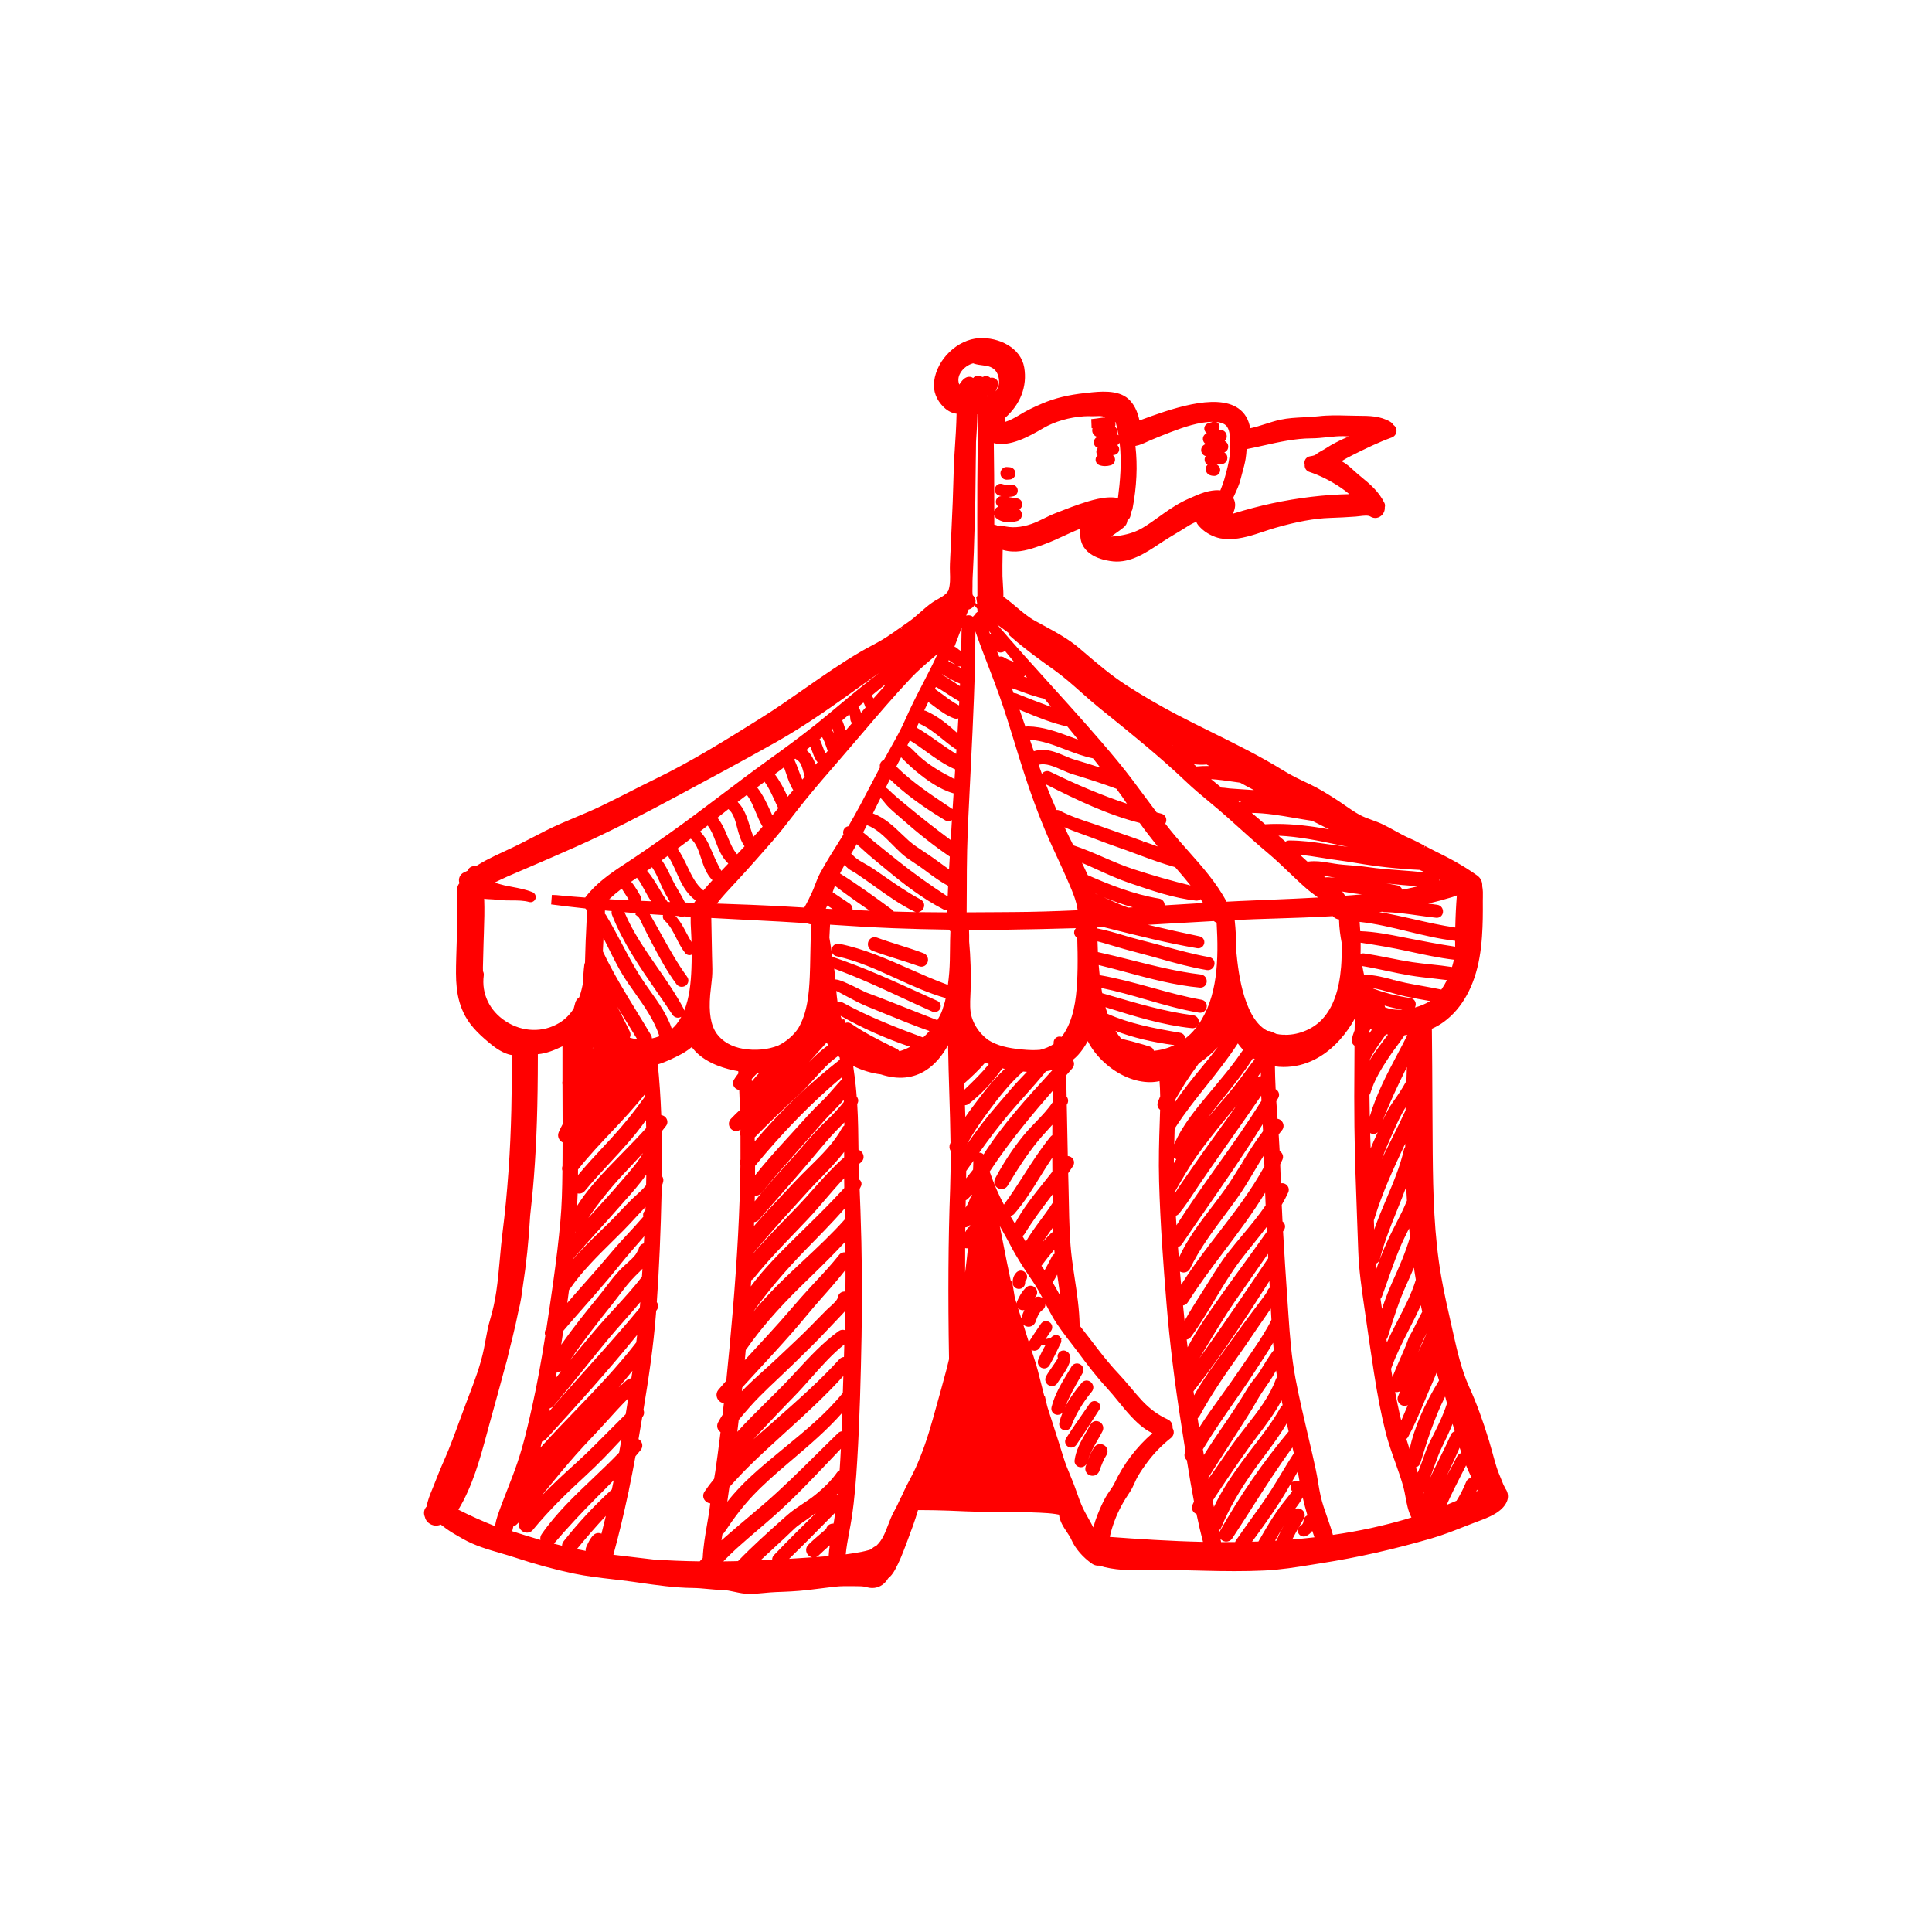 <svg width="400" height="400" viewBox="0 0 400 400" fill="none" xmlns="http://www.w3.org/2000/svg">
<path style="fill:#FF0000;" d="M192.045,199.228c-0.203,0.553-0.703,0.91-1.273,0.91c-0.163,0-0.327-0.029-0.486-0.086
	c-1.484-0.53-3.019-1.014-4.503-1.483c-1.691-0.534-3.434-1.084-5.138-1.712h0c-0.496-0.183-0.846-0.603-0.935-1.121
	c-0.09-0.52,0.107-1.068,0.5-1.395c0.379-0.313,0.89-0.394,1.364-0.22c1.503,0.556,3.054,1.046,4.554,1.52
	c1.669,0.527,3.395,1.072,5.077,1.712C192.043,197.671,192.291,198.556,192.045,199.228z M210.952,266.853
	c0.726,0,1.294-0.563,1.295-1.283c0.001-0.267,0.024-0.292,0.043-0.31c0.496-0.526,0.471-1.333-0.058-1.835
	c-0.255-0.242-0.562-0.374-0.922-0.362c-0.338,0.01-0.655,0.154-0.891,0.407c-0.68,0.72-0.76,1.542-0.761,2.098
	c0,0.383,0.157,0.729,0.442,0.974C210.335,266.742,210.638,266.853,210.952,266.853z M217.151,286.824
	c0.2,0.108,0.424,0.164,0.648,0.164c0.493,0,0.93-0.265,1.167-0.709c0.054-0.099,0.179-0.275,0.34-0.506l0.101-0.146
	c1.379-1.981,2.492-3.719,2.138-4.944c-0.128-0.448-0.437-0.795-0.866-0.977c-0.538-0.232-1.169-0.052-1.502,0.425
	c-0.224,0.321-0.275,0.709-0.153,1.063c-0.089,0.181-0.303,0.558-0.813,1.278l-0.154,0.22c-0.152,0.234-0.313,0.465-0.49,0.715
	c-0.343,0.491-0.698,1-0.995,1.564C216.216,285.649,216.471,286.463,217.151,286.824z M221.189,284.029
	c0.217-0.361,0.434-0.722,0.646-1.085c0.371-0.636,1.164-0.843,1.807-0.475c0.645,0.369,0.867,1.164,0.503,1.808l-0.571,0.999
	c-1.128,1.977-2.275,4.02-3.116,6.162c0.928-1.877,2.194-3.56,3.489-5.124c0.476-0.577,1.304-0.656,1.884-0.18
	c0.543,0.448,0.77,1.319,0.209,2.003c-1.917,2.333-3.307,4.67-4.246,7.143c-0.196,0.514-0.672,0.846-1.215,0.846
	c-0.129,0-0.257-0.019-0.381-0.058c-0.648-0.196-1.022-0.847-0.871-1.518c0.168-0.741,0.405-1.448,0.686-2.133
	c-0.242,0.32-0.618,0.513-1.035,0.513c-0.132,0-0.264-0.019-0.39-0.059c-0.665-0.201-1.042-0.869-0.874-1.552
	c0.643-2.59,2-4.841,3.313-7.018L221.189,284.029z M223.143,285.027L223.143,285.027L223.143,285.027L223.143,285.027z
	 M224.52,292.171c-1.198,1.72-2.554,3.669-3.802,5.618c-0.369,0.575-0.212,1.32,0.354,1.698c0.214,0.142,0.46,0.218,0.713,0.218
	c0.413,0,0.803-0.204,1.042-0.547c1.28-1.848,2.507-3.767,3.733-5.685l1.027-1.602c0.348-0.539,0.203-1.24-0.332-1.598
	c-0.549-0.364-1.267-0.227-1.634,0.308L224.52,292.171z M226.551,294.276c-0.352,0.111-0.643,0.359-0.817,0.698l-0.001,0.002
	c-0.299,0.583-0.626,1.152-0.964,1.738c-0.985,1.711-2.005,3.48-2.286,5.626c-0.087,0.668,0.355,1.273,1.029,1.407
	c0.092,0.018,0.184,0.025,0.27,0.025c0.565,0,1.034-0.341,1.223-0.848c-0.08,0.24-0.162,0.472-0.24,0.732
	c-0.232,0.773,0.166,1.549,0.93,1.805c0.162,0.054,0.33,0.081,0.498,0.081c0.635,0,1.189-0.389,1.41-0.988l0.048-0.127
	c0.419-1.136,0.815-2.209,1.426-3.173c0.438-0.689,0.241-1.576-0.448-2.021c-0.712-0.46-1.635-0.272-2.097,0.428
	c-0.499,0.755-0.91,1.588-1.283,2.573c0.457-1.368,1.188-2.67,1.915-3.931c0.376-0.655,0.753-1.309,1.095-1.977
	c0.179-0.347,0.211-0.741,0.09-1.108c-0.121-0.364-0.379-0.663-0.729-0.842C227.283,294.202,226.904,294.164,226.551,294.276z
	 M210.234,98.009c0,0.678-0.515,1.225-1.197,1.273l-0.629,0.041c-0.446,0-0.85-0.226-1.082-0.605
	c-0.263-0.431-0.263-0.987-0.002-1.417c0.258-0.418,0.691-0.651,1.185-0.603l0.528,0.037
	C209.72,96.783,210.234,97.331,210.234,98.009z M208.408,98.826L208.408,98.826L208.408,98.826L208.408,98.826z M311.962,310.929
	c-0.981,2.199-3.843,3.262-5.933,4.039l-0.464,0.173c-0.823,0.311-1.643,0.632-2.462,0.954c-2.179,0.858-4.433,1.745-6.78,2.426
	c-7.881,2.281-15.321,3.956-22.749,5.116l-1.985,0.317c-3.194,0.516-6.497,1.05-9.777,1.201c-1.926,0.091-3.96,0.135-6.219,0.135
	c-2.24,0-4.385-0.045-6.001-0.084l-1.565-0.039c-3.485-0.089-7.087-0.182-10.622-0.099c-3.388,0.079-6.694,0.064-9.86-0.931
	c-0.069,0.009-0.127,0.014-0.185,0.014c-0.447,0-0.876-0.133-1.241-0.385c-1.904-1.31-3.507-3.168-4.29-4.967
	c-0.24-0.554-0.6-1.092-0.982-1.661c-0.678-1.014-1.442-2.155-1.587-3.542c-0.223-0.052-0.464-0.096-0.716-0.132
	c-1.019-0.152-2.053-0.221-3.292-0.279c-2.434-0.111-4.905-0.123-7.432-0.125c-3.115-0.005-5.698-0.057-8.127-0.163l-0.574-0.026
	c-1.638-0.072-3.677-0.162-5.602-0.192l-0.215-0.003c-0.869-0.013-1.738-0.025-2.606-0.028l-0.318,0.005
	c-0.103,0.003-0.208,0.005-0.32,0.003c-0.585,2.095-1.418,4.304-2.159,6.266l-0.345,0.914c-0.672,1.791-1.351,3.536-2.264,5.189
	c-0.425,0.77-0.899,1.36-1.411,1.756c-0.69,1.146-1.642,1.808-2.828,1.967c-0.705,0.096-1.299-0.059-1.776-0.182
	c-0.614-0.16-1.205-0.16-1.831-0.161l-0.598-0.006c-1.335-0.02-2.714-0.04-4.015,0.109c-0.818,0.091-1.633,0.195-2.448,0.298
	l-0.322,0.041c-1,0.127-2.001,0.255-3.003,0.367c-2.179,0.244-4.325,0.337-6.319,0.401c-0.834,0.027-1.714,0.111-2.491,0.185
	c-0.996,0.093-1.998,0.189-3.007,0.201c-0.002,0-0.005,0-0.008,0c-1.148,0-2.159-0.217-3.136-0.427
	c-0.879-0.19-1.709-0.368-2.536-0.387c-1.031-0.024-2.08-0.124-3.007-0.21c-1.028-0.096-2.092-0.196-3.13-0.207
	c-3.76-0.042-7.503-0.583-11.123-1.105l-1.298-0.186c-1.407-0.199-2.819-0.363-4.229-0.524c-2.617-0.302-5.308-0.611-7.946-1.163
	c-3.903-0.817-8.004-1.935-12.191-3.321c-0.993-0.329-2.006-0.624-3.02-0.918c-2.617-0.761-5.321-1.547-7.77-2.944l-0.439-0.25
	c-1.045-0.592-2.028-1.15-3.032-1.873c-0.106-0.076-0.225-0.168-0.355-0.268c-0.218-0.17-0.491-0.383-0.767-0.57
	c-0.975,0.463-2.168,0.149-2.838-0.663c-0.223-0.27-0.372-0.577-0.443-0.911c-0.015-0.029-0.026-0.054-0.036-0.08
	c-0.297-0.759-0.138-1.558,0.403-2.091c0.185-1.22,0.677-2.416,1.113-3.476c0.121-0.294,0.217-0.528,0.305-0.752
	c0.668-1.711,1.399-3.549,2.212-5.388c1.188-2.689,2.211-5.49,3.2-8.198c0.423-1.156,0.826-2.259,1.242-3.361l0.605-1.588
	c1.225-3.205,2.489-6.514,3.17-9.892c0.113-0.561,0.217-1.124,0.321-1.689c0.268-1.462,0.538-2.935,0.966-4.366
	c0.546-1.824,0.97-3.739,1.261-5.689c0.341-2.291,0.553-4.649,0.758-6.93c0.168-1.863,0.34-3.781,0.582-5.675
	c0.477-3.732,0.873-7.822,1.209-12.504c0.609-8.482,0.7-16.844,0.701-23.96c-1.702-0.2-3.601-1.643-4.174-2.107
	c-2.089-1.693-4.199-3.583-5.478-5.932c-2.094-3.851-1.989-7.774-1.88-11.926l0.009-0.352c0.028-1.06,0.061-2.123,0.096-3.185
	c0.112-3.529,0.229-7.178,0.1-10.754c-0.018-0.506,0.148-0.97,0.465-1.326c-0.003-0.008-0.006-0.017-0.009-0.026
	c-0.269-0.778,0.009-1.831,1.056-2.248c0.19-0.076,0.371-0.169,0.552-0.262l0.062-0.031c0.012-0.024,0.021-0.043,0.029-0.062
	c0.289-0.639,0.918-0.983,1.594-0.879c0.026,0.004,0.051,0.009,0.074,0.015l0.369-0.218c0.578-0.352,1.157-0.703,1.755-1.018
	c1.2-0.63,2.546-1.284,4.119-1.998c2.009-0.912,4.006-1.946,5.937-2.945c0.776-0.402,1.554-0.805,2.334-1.201
	c2.054-1.042,4.185-1.935,6.247-2.799c1.699-0.712,3.45-1.446,5.132-2.254c2.006-0.964,4.011-1.983,5.95-2.969
	c1.806-0.918,3.579-1.819,5.37-2.688c7.621-3.701,14.882-8.245,21.904-12.64c3.059-1.915,6.073-4.02,8.988-6.056
	c3.755-2.621,7.628-5.326,11.656-7.674c0.698-0.406,1.41-0.789,2.121-1.172c1.079-0.58,2.178-1.17,3.188-1.828
	c0.952-0.62,1.904-1.293,2.824-1.945l0.391,0.334l-0.287-0.407c0.556-0.394,1.112-0.788,1.675-1.175
	c0.815-0.56,1.593-1.247,2.345-1.911c0.8-0.707,1.618-1.431,2.53-2.06c0.331-0.229,0.722-0.453,1.128-0.684
	c0.821-0.468,1.666-0.949,2.007-1.514c0.06-0.1,0.129-0.197,0.209-0.292c0.006-0.04,0.014-0.081,0.027-0.126
	c0.344-1.126,0.328-2.351,0.278-3.614c-0.047-1.186,0.015-2.353,0.075-3.483l0.05-0.991c0.15-3.291,0.295-6.588,0.439-9.883
	l0.007-0.154c0.058-1.323,0.094-2.645,0.128-3.967c0.056-2.056,0.112-4.115,0.247-6.151l0.038-0.573
	c0.182-2.707,0.338-5.168,0.389-7.652c-0.856-0.069-1.819-0.542-2.633-1.329c-1.568-1.515-2.265-3.373-2.015-5.374
	c0.57-4.586,4.84-8.678,9.326-8.933c4.046-0.227,8.629,1.968,9.322,6.054c0.664,3.916-0.77,7.644-4.041,10.526
	c0.036,0.266,0.062,0.519,0.079,0.763c0.932-0.304,1.897-0.774,2.988-1.452c1.276-0.794,2.716-1.519,4.668-2.348
	c2.664-1.136,5.446-1.812,9.022-2.192l0.432-0.047c2.486-0.273,6.244-0.683,8.41,1.263c1.127,1.012,1.9,2.514,2.305,4.469
	l0.251-0.091c5.801-2.131,15.494-5.69,20.214-2.419c1.331,0.922,2.157,2.307,2.461,4.123c1.029-0.208,2.053-0.535,3.129-0.878
	c1.021-0.326,2.042-0.652,3.092-0.881c1.615-0.352,3.302-0.433,4.932-0.512c0.996-0.048,2.025-0.098,2.995-0.211
	c2.049-0.239,4.046-0.188,5.974-0.14c0.717,0.018,1.438,0.037,2.168,0.041l0.184,0.001c2.191,0.011,4.457,0.022,6.506,1.228
	c0.284,0.169,0.506,0.388,0.663,0.653c0.293,0.192,0.503,0.476,0.599,0.816c0.215,0.757-0.189,1.532-0.938,1.801
	c-2.719,0.977-5.323,2.249-8.202,3.688c-0.867,0.434-1.562,0.818-2.191,1.213c0.957,0.477,1.771,1.222,2.559,1.943
	c0.303,0.277,0.59,0.54,0.873,0.776l0.543,0.448c1.925,1.587,3.743,3.085,4.912,5.49c0.131,0.268,0.157,0.572,0.074,0.866
	c0.046,0.513-0.118,1.053-0.448,1.466c-0.653,0.817-1.707,1.004-2.565,0.452c-0.443-0.286-1.477-0.158-2.232-0.063
	c-0.312,0.038-0.567,0.069-0.797,0.086c-1.713,0.125-3.497,0.218-5.305,0.277c-3.221,0.105-6.83,0.761-11.36,2.064
	c-0.737,0.212-1.504,0.469-2.289,0.733c-2.245,0.752-4.782,1.6-7.253,1.6c-0.635,0-1.247-0.057-1.82-0.169
	c-1.425-0.278-2.999-1.115-4.009-2.133c-0.316-0.277-0.572-0.573-0.759-0.882c-0.076-0.126-0.143-0.255-0.202-0.393
	c-0.584,0.214-1.163,0.517-1.895,0.985c-0.78,0.499-1.574,0.975-2.367,1.45c-0.857,0.514-1.712,1.027-2.551,1.57
	c-0.281,0.183-0.567,0.372-0.858,0.565l-0.108,0.072c-2.717,1.801-5.84,3.859-9.369,3.545c-1.48-0.133-6.345-0.88-6.826-4.928
	c-0.014-0.113-0.105-0.925-0.018-1.856c-0.68,0.268-1.427,0.586-2.275,0.971l-1.169,0.537c-1.292,0.597-2.757,1.275-4.227,1.804
	c-1.997,0.719-4.271,1.544-6.394,1.417c-0.582-0.033-1.3-0.103-2.025-0.331c-0.005,0.37-0.011,0.737-0.018,1.101
	c-0.025,1.341-0.053,2.859-0.023,4.314c0.011,0.503,0.051,1.097,0.091,1.699c0.07,1.049,0.122,1.911,0.092,2.58
	c0.618,0.413,1.203,0.888,1.713,1.31l0.247,0.205c0.263,0.216,0.522,0.435,0.781,0.654l0.104,0.088
	c1.201,1.012,2.337,1.968,3.665,2.708c0.578,0.322,1.161,0.637,1.744,0.953c2.627,1.42,5.261,2.845,7.536,4.791l0.598,0.513
	c2.941,2.521,5.982,5.127,9.278,7.232c3.45,2.204,6.832,4.168,10.338,6.003c2.378,1.243,4.825,2.454,7.192,3.625
	c4.982,2.464,10.074,4.982,14.867,7.953c1.646,1.02,3.439,1.867,5.173,2.686l0.302,0.143c1.774,0.84,3.431,1.884,5.034,2.893
	c0.767,0.483,1.448,0.955,2.128,1.428c0.984,0.683,1.986,1.377,3.021,1.949c0.802,0.443,1.664,0.756,2.577,1.089
	c0.767,0.279,1.559,0.567,2.337,0.946c0.803,0.39,1.589,0.823,2.348,1.243c1.067,0.59,2.125,1.175,3.195,1.636
	c1.065,0.459,2.074,0.996,3.049,1.516l-0.145,0.486l0,0l0.233-0.439c0.603,0.322,1.205,0.642,1.822,0.944
	c2.759,1.348,5.982,3.016,8.97,5.164c0.727,0.522,1.103,1.321,1.041,2.201c0.16,0.793,0.153,1.61,0.134,2.315
	c-0.008,0.309-0.013,0.528-0.012,0.743c0.007,1.232,0.012,2.467-0.013,3.7c-0.046,2.192-0.161,5.08-0.666,7.981
	c-1.03,5.935-3.577,10.549-7.362,13.343c-0.748,0.554-1.591,1.04-2.507,1.448l0.01,0.821c0.056,4.678,0.078,9.356,0.099,14.036
	c0.017,3.649,0.033,7.297,0.066,10.946c0.076,8.246,0.275,17.014,1.776,25.589c0.58,3.311,1.341,6.661,2.075,9.901l0.449,1.989
	c0.736,3.276,1.653,7.354,3.257,10.893c1.485,3.273,2.797,6.832,4.129,11.202c0.255,0.841,0.488,1.689,0.72,2.536
	c0.258,0.942,0.516,1.883,0.808,2.814c0.261,0.835,0.619,1.691,0.934,2.447c0.181,0.438,0.363,0.876,0.535,1.317
	c0.12,0.176,0.214,0.38,0.287,0.62c0.032,0.034,0.058,0.064,0.082,0.096C312.27,309.011,312.373,310.007,311.962,310.929z
	 M252.137,104.582C252.137,104.582,252.137,104.582,252.137,104.582L252.137,104.582L252.137,104.582z M260.932,319.48l-0.1-0.057
	l0.002,0.041L260.932,319.48C260.932,319.48,260.932,319.48,260.932,319.48z M242.702,154.403c0.026-0.003,0.053-0.006,0.079-0.007
	c-0.035-0.019-0.07-0.039-0.105-0.059c-0.021-0.002-0.044-0.005-0.065-0.009C242.64,154.352,242.671,154.378,242.702,154.403z
	 M305.641,308.79c0.089-0.046,0.18-0.09,0.269-0.136c-0.036-0.082-0.071-0.163-0.105-0.244
	C305.752,308.536,305.696,308.663,305.641,308.79z M303.535,303.39c-0.325,0.643-0.654,1.285-0.982,1.927
	c-1.118,2.182-2.131,4.189-3.034,6.248c0.736-0.298,1.401-0.577,2.035-0.854c0.733-1.141,1.385-2.419,1.992-3.9
	c0.219-0.533,0.67-0.804,1.136-0.849C304.282,305.146,303.901,304.292,303.535,303.39z M302.576,300.838
	c-0.122-0.355-0.245-0.726-0.372-1.118c-0.705,1.624-1.45,3.233-2.21,4.867c-0.139,0.299-0.278,0.598-0.418,0.9
	c0.206-0.386,0.412-0.765,0.613-1.137c0.515-0.952,1.027-1.902,1.514-2.856C301.886,301.132,302.213,300.902,302.576,300.838z
	 M294.729,309.097c-0.01,0.018-0.018,0.035-0.029,0.053l0.017,0.068c0.053-0.137,0.106-0.274,0.16-0.411
	C294.829,308.903,294.779,309.001,294.729,309.097z M267.541,318.736c1.523-0.125,3.065-0.278,4.6-0.454
	c-0.041-0.127-0.082-0.252-0.124-0.376c-0.112-0.325-0.22-0.644-0.325-0.959c-0.312,0.445-0.726,0.802-1.221,1.049
	c-0.598,0.287-1.326,0.046-1.629-0.522c-0.312-0.578-0.109-1.29,0.462-1.62c0.376-0.216,0.561-0.532,0.569-0.968
	c0.008-0.449,0.246-0.846,0.635-1.061c0.057-0.031,0.117-0.057,0.179-0.078c-0.38-1.3-0.706-2.541-0.984-3.746
	c-0.413,0.867-1.013,1.668-1.596,2.417c0.184-0.086,0.384-0.129,0.589-0.129c0.251,0,0.507,0.067,0.742,0.207
	c0.678,0.408,0.896,1.253,0.498,1.927h-0.001C269.232,315.608,268.352,317.126,267.541,318.736z M264.544,318.016
	c-0.181,0.319-0.366,0.642-0.553,0.966c0.099-0.007,0.197-0.013,0.297-0.018c0.436-1.099,0.962-2.142,1.523-3.15
	C265.376,316.55,264.956,317.289,264.544,318.016z M213.537,279.485c0.156,0.476,0.309,0.954,0.469,1.424
	c0.648,1.905,1.127,3.838,1.589,5.707c0.192,0.775,0.388,1.561,0.595,2.348l0.154,0.159l0.455,1.97
	c0.032,0.113,0.063,0.226,0.098,0.337c0.34,1.072,0.685,2.141,1.031,3.211l0.153,0.474c0.712,2.2,1.423,4.398,2.096,6.609
	c0.388,1.28,0.936,2.6,1.418,3.766l0.51,1.246c0.292,0.724,0.554,1.46,0.815,2.197c0.344,0.975,0.638,1.796,0.972,2.593
	c0.434,1.035,1,2.04,1.547,3.012c0.3,0.53,0.617,1.1,0.925,1.701c0.245-0.916,0.537-1.802,0.872-2.643
	c0.555-1.392,1.068-2.507,1.614-3.51c0.278-0.51,0.609-0.989,0.93-1.451c0.371-0.537,0.72-1.043,0.958-1.548
	c1.849-3.936,4.557-7.501,7.86-10.356c-1.863-0.866-3.424-2.406-4.483-3.548c-0.916-0.987-1.79-2.059-2.56-3.006
	c-0.792-0.97-1.59-1.947-2.42-2.848c-2.181-2.366-4.102-4.885-5.854-7.253c-0.48-0.649-0.977-1.293-1.477-1.939l-0.08-0.104
	c-1.34-1.734-2.725-3.526-3.84-5.468c-0.505-0.879-0.973-1.778-1.441-2.675c0.034,0.486-0.152,0.998-0.638,1.347
	c-0.732,0.527-1.043,1.406-1.402,2.422l-0.002,0.004c-0.222,0.624-0.788,1.027-1.443,1.027c-0.176,0-0.35-0.029-0.518-0.087
	c-0.231-0.077-0.425-0.205-0.583-0.361c0.115,0.366,0.235,0.73,0.35,1.096l0.046,0.146c0.25,0.796,0.505,1.606,0.763,2.416
	c0.025-0.055,0.031-0.114,0.065-0.166c0.74-1.166,1.512-2.308,2.285-3.453l0.128-0.189c0.405-0.596,1.192-0.746,1.797-0.344
	c0.583,0.388,0.739,1.151,0.356,1.737l-0.134,0.206c-0.349,0.53-0.709,1.051-1.061,1.578l1.071-0.263
	c0.509-0.527,0.974-0.699,1.46-0.543c0.266,0.085,0.561,0.312,0.688,0.699l0.205,0.013l-0.171,0.114
	c0.023,0.107,0.034,0.225,0.029,0.353c-0.011,0.235-0.086,0.452-0.217,0.635c-0.021,0.05-0.045,0.095-0.067,0.139
	c-0.072,0.141-0.138,0.272-0.2,0.408l-0.002,0.003c-0.219,0.466-0.438,0.93-0.665,1.39c-0.368,0.748-0.801,1.616-1.287,2.455
	c-0.239,0.41-0.653,0.654-1.108,0.654c-0.201,0-0.397-0.047-0.58-0.139c-0.64-0.321-0.911-1.061-0.627-1.722
	c0.454-1.068,0.927-2.022,1.435-2.892l-0.795-0.067c-0.138,0.201-0.268,0.408-0.408,0.608c-0.239,0.343-0.632,0.549-1.05,0.549
	C213.945,279.66,213.732,279.593,213.537,279.485z M200.84,253.591c-0.244,0.301-0.601,0.49-0.984,0.526
	c-0.003,0.327-0.007,0.653-0.01,0.98c0.119-0.189,0.232-0.376,0.333-0.571c0.14-0.269,0.362-0.472,0.631-0.583L200.84,253.591z
	 M201.25,247.344c-0.301,0.32-0.589,0.608-0.874,0.876c-0.128,0.12-0.273,0.213-0.432,0.281c-0.012,0.504-0.023,1.008-0.034,1.513
	c0.365-0.542,0.674-1.088,0.845-1.681c0.083-0.29,0.249-0.537,0.48-0.718L201.25,247.344z M199.82,263.447
	c0.216-1.661,0.412-3.335,0.586-5.019c-0.063,0.014-0.127,0.021-0.193,0.024c-0.125,0.012-0.265-0.015-0.387-0.047
	C199.821,260.094,199.819,261.777,199.82,263.447z M196.713,246.218c0.085-2.318,0.114-4.775,0.092-7.946
	c-0.269-0.446-0.307-0.982-0.098-1.467l0.089-0.194c-0.044-3.439-0.145-6.846-0.254-10.323c-0.101-3.238-0.205-6.57-0.254-9.909
	c-1.232,2.253-2.747,3.998-4.481,5.141c-2.679,1.766-5.866,2.093-9.454,0.911c-1.897-0.233-3.867-0.831-5.635-1.701
	c-0.016,0.045-0.035,0.089-0.055,0.132c0.208,1.41,0.373,2.683,0.504,3.888c0.083,0.764,0.142,1.529,0.2,2.295
	c0.308,0.323,0.409,0.788,0.246,1.226c-0.039,0.105-0.085,0.206-0.131,0.306l-0.002,0.005c0.196,3.263,0.231,6.609,0.258,9.306
	l0.003,0.161c0.272,0.094,0.516,0.266,0.702,0.501c0.534,0.675,0.456,1.575-0.181,2.093c-0.123,0.1-0.24,0.207-0.357,0.314
	c-0.032,0.029-0.063,0.057-0.095,0.087c0.028,1.061,0.057,2.115,0.095,3.169c0.073,0.052,0.14,0.111,0.197,0.178
	c0.275,0.315,0.346,0.752,0.181,1.137c-0.09,0.214-0.195,0.42-0.306,0.625l0.17,4.415c0.317,8.703,0.394,17.475,0.23,26.075
	c-0.159,8.273-0.378,17.122-0.9,25.782c-0.229,3.786-0.526,7.846-1.147,11.88c-0.148,0.96-0.329,1.923-0.512,2.891
	c-0.295,1.569-0.572,3.106-0.718,4.615c0.65-0.084,1.276-0.175,1.875-0.274c1.043-0.176,1.91-0.33,2.767-0.58l0.141-0.042
	c0.202-0.057,0.374-0.103,0.528-0.176c0.011-0.006,0.021-0.011,0.031-0.016c0.207-0.247,0.468-0.442,0.778-0.579
	c0.053-0.023,0.106-0.042,0.16-0.057c0.037-0.043,0.077-0.085,0.12-0.125c1.186-1.12,1.754-2.615,2.357-4.198
	c0.373-0.98,0.752-1.976,1.286-2.926c0.236-0.418,0.453-0.854,0.669-1.287l0.215-0.476c0.207-0.455,0.419-0.916,0.667-1.36
	l0.561-1.207c0.344-0.732,0.718-1.445,1.093-2.157c0.408-0.773,0.829-1.574,1.193-2.378c1.334-2.952,2.501-6.252,3.567-10.091
	l0.735-2.633c0.702-2.511,1.405-5.023,2.072-7.542c0.135-0.511,0.26-1.03,0.385-1.551l0.184-0.761
	C196.253,267.933,196.324,256.753,196.713,246.218z M168.959,322.368c0.765-0.054,1.484-0.107,2.143-0.157l0.461-0.038
	c0.042-0.704,0.118-1.44,0.23-2.242c-0.135,0.123-0.269,0.243-0.403,0.363c-0.668,0.597-1.283,1.148-1.875,1.724
	C169.352,322.176,169.163,322.294,168.959,322.368z M172.692,314.77c0.088-0.54,0.17-1.082,0.248-1.625
	c-0.623,0.631-1.244,1.264-1.865,1.896h0c-2.359,2.399-5,5.084-7.7,7.697c1.685-0.101,3.301-0.209,4.772-0.313
	c-0.295-0.061-0.57-0.212-0.795-0.438c-0.602-0.61-0.604-1.557-0.004-2.156c0.82-0.823,1.702-1.572,2.556-2.297
	c0.382-0.323,0.763-0.647,1.138-0.977c0.048-0.204,0.138-0.395,0.264-0.559c0.27-0.348,0.667-0.544,1.12-0.555l0.149-0.004
	C172.615,315.217,172.656,314.993,172.692,314.77z M124.525,317.537c0.311-1.214,0.615-2.448,0.911-3.689
	c-1.881,2.001-3.826,4.23-6.005,6.88c0.628,0.131,1.237,0.25,1.834,0.359c-0.037-0.26-0.005-0.54,0.122-0.822l0.051-0.111
	c0.356-0.787,0.723-1.598,1.389-2.295C123.284,317.383,123.962,317.274,124.525,317.537z M112.137,317.636
	c3.013-4.345,6.898-8.032,10.655-11.598c1.949-1.85,3.696-3.522,5.387-5.287c0.164-0.897,0.326-1.808,0.485-2.727
	c-2.309,2.479-4.698,4.995-7.25,7.343c-3.706,3.407-7.618,7.147-11.127,11.417c-0.524,0.639-1.542,0.721-2.226,0.178
	c-0.633-0.502-0.812-1.305-0.468-1.956c-0.209,0.211-0.421,0.419-0.637,0.625c-0.189,0.18-0.419,0.306-0.669,0.372
	c-0.082,0.307-0.157,0.618-0.219,0.93c-0.006,0.03-0.013,0.06-0.021,0.09c0.056,0.018,0.113,0.035,0.169,0.054
	c1.881,0.601,3.727,1.186,5.605,1.727c0.025,0.008,0.051,0.015,0.076,0.022C111.811,318.424,111.885,317.998,112.137,317.636z
	 M100.154,201.958c-0.496,3.761,1.196,7.306,4.525,9.479c3.465,2.266,7.718,2.4,11.102,0.352c1.203-0.729,2.184-1.702,2.995-2.974
	c0.073-0.244,0.142-0.505,0.216-0.8l0.09-0.349c0.13-0.497,0.424-0.912,0.836-1.185c0.355-0.969,0.634-2.068,0.832-3.27
	c-0.002-1.073,0.074-2.248,0.22-3.416c0.021-0.172,0.07-0.334,0.145-0.485c0.026-0.658,0.044-1.314,0.059-1.962
	c0.02-0.874,0.04-1.747,0.083-2.617l0.052-1.031c0.058-1.162,0.117-2.322,0.158-3.483c0.011-0.329,0.014-0.663,0.016-0.997
	c0.002-0.287,0.006-0.552,0.012-0.811c-0.12-0.098-0.227-0.205-0.32-0.32c-2.367-0.254-4.315-0.482-6.116-0.717l-0.953-0.123
	l0.153-1.966l1,0.044l1.41,0.139c1.379,0.131,2.768,0.234,4.156,0.337l0.332,0.025c2.195-2.915,5.289-5.054,8.02-6.833
	c3.277-2.133,6.462-4.363,9.414-6.456c3.65-2.585,7.268-5.321,10.767-7.967c3.058-2.312,6.212-4.697,9.374-6.974
	c3.386-2.438,6.976-5.046,10.36-7.767c1.559-1.254,3.095-2.538,4.631-3.821c1.675-1.399,3.365-2.812,5.063-4.168
	c1.066-0.851,2.155-1.688,3.248-2.511c-1.021,0.703-2.033,1.405-3.033,2.127c-5.844,4.213-11.885,8.569-18.355,12.21
	c-6.665,3.751-13.434,7.396-20.36,11.111c-6.6,3.541-13.659,7.269-20.996,10.518c-3.044,1.349-6.663,2.943-10.428,4.543
	l-0.913,0.387c-2.001,0.846-3.839,1.638-5.598,2.534c0.402,0.082,0.776,0.19,1.143,0.296c0.298,0.087,0.595,0.173,0.909,0.244
	c0.548,0.123,1.096,0.226,1.642,0.329c1.396,0.263,2.807,0.529,4.197,1.088c0.533,0.216,0.805,0.809,0.622,1.352
	c-0.179,0.526-0.751,0.837-1.299,0.687c-1.132-0.318-2.333-0.321-3.605-0.324c-0.811-0.002-1.638-0.004-2.465-0.088l-0.242-0.025
	c-0.773-0.078-1.489-0.151-2.249-0.167c-0.266-0.006-0.516-0.038-0.758-0.086c0.088,2.318,0.021,4.663-0.062,7.056l-0.07,2.129
	c-0.05,1.684-0.1,3.362-0.13,5.04c-0.005,0.255,0.003,0.522,0.011,0.791C100.138,201.358,100.194,201.656,100.154,201.958z
	 M110.387,185.913L110.387,185.913L110.387,185.913C110.387,185.913,110.387,185.913,110.387,185.913z M225.698,86.17
	c-0.416-0.003-0.832-0.004-1.246,0.021c-3.01,0.186-6.085,1.076-8.436,2.442l-0.226,0.131c-2.553,1.484-6.683,3.853-10.036,2.978
	c0.065,4.204,0.098,8.671,0.101,14.072c0.049-0.17,0.125-0.331,0.227-0.471c0.169-0.231,0.399-0.369,0.643-0.458
	c-0.394-0.252-0.614-0.715-0.526-1.213v0c0.097-0.545,0.566-0.919,1.09-0.946c-0.228-0.063-0.456-0.129-0.663-0.231
	c-0.587-0.287-0.833-0.991-0.56-1.604c0.274-0.613,0.941-0.891,1.553-0.646c0.268,0.108,0.621,0.099,0.991,0.09
	c0.352-0.008,0.712-0.015,1.104,0.047c0.578,0.091,0.988,0.572,0.998,1.171c0.008,0.597-0.399,1.106-0.969,1.213
	c-0.247,0.046-0.601,0.102-0.996,0.123c0.642,0.097,1.277,0.201,1.887,0.307c0.602,0.105,1.029,0.618,1.015,1.219
	c-0.01,0.442-0.253,0.826-0.604,1.055c0.244,0.191,0.429,0.468,0.497,0.81c0.144,0.735-0.276,1.426-0.977,1.607
	c-0.622,0.161-1.206,0.243-1.737,0.243c-0.934,0-1.755-0.253-2.44-0.752c-0.278-0.203-0.449-0.463-0.532-0.739
	c0,0.65,0,1.304-0.001,1.982c0.282,0.036,0.549,0.127,0.786,0.267c0.161-0.065,0.333-0.099,0.505-0.099
	c0.121,0,0.241,0.016,0.36,0.049c1.874,0.521,3.855,0.401,6.059-0.365c0.876-0.304,1.743-0.732,2.583-1.145
	c0.83-0.408,1.645-0.809,2.505-1.132c0.523-0.196,1.044-0.398,1.564-0.602c1.053-0.411,2.141-0.835,3.251-1.203l0.211-0.071
	c1.77-0.592,5.304-1.774,7.781-1.192c0.455-3.523,0.817-7.436,0.348-11.466c-0.114,0.207-0.277,0.376-0.484,0.492
	c0.234,0.211,0.387,0.503,0.392,0.844c0.01,0.616-0.433,1.12-1.054,1.196c-0.081,0.01-0.166,0.023-0.25,0.035
	c0.264,0.215,0.438,0.529,0.445,0.896c0.013,0.555-0.347,1.049-0.877,1.201c-0.409,0.115-0.81,0.174-1.197,0.174
	c-0.398,0-0.778-0.062-1.129-0.186c-0.624-0.218-0.956-0.86-0.774-1.494c0.064-0.225,0.202-0.402,0.366-0.549
	c-0.05-0.067-0.102-0.133-0.14-0.211c-0.217-0.457-0.131-0.968,0.18-1.318c-0.279-0.1-0.522-0.291-0.673-0.56
	c-0.325-0.59-0.126-1.315,0.453-1.652c0.043-0.025,0.086-0.05,0.129-0.073c-0.619-0.143-1.069-0.693-1.069-1.359
	c0-0.155,0.025-0.304,0.07-0.442l-0.189-0.007l-0.073-1.873l0.942-0.111c0.213-0.018,0.416-0.052,0.622-0.086
	c0.417-0.069,0.871-0.14,1.338-0.134c-0.097-0.051-0.192-0.11-0.291-0.154c-0.397-0.176-1.003-0.153-1.587-0.13
	c-0.223,0.008-0.43,0.016-0.627,0.016L225.698,86.17z M231.576,90.132c-0.152-0.892-0.333-1.787-0.583-2.684
	c-0.053-0.014-0.096-0.04-0.148-0.055c0.134,0.3,0.15,0.645-0.01,0.959c0.481,0.357,0.664,0.988,0.452,1.572
	C231.395,89.978,231.49,90.051,231.576,90.132z M234.099,106.345c0.015,0.572-0.238,1.08-0.676,1.39
	c-0.061,0.583-0.294,1.039-0.708,1.39c-0.41,0.347-0.845,0.66-1.28,0.972l-0.444,0.312c-0.328,0.227-0.639,0.442-0.903,0.679
	c0.691-0.022,1.4-0.131,2.026-0.241c1.8-0.317,3.183-0.805,4.485-1.581c1.163-0.693,2.292-1.505,3.384-2.29l0.919-0.657
	c1.468-1.041,3.241-2.223,5.28-3.104l0.58-0.253c1.15-0.507,2.341-1.032,3.637-1.289c0.88-0.174,1.611-0.222,2.261-0.147
	l0.054-0.137c0.269-0.685,0.548-1.392,0.756-2.112c0.656-2.261,1.346-4.894,1.244-7.543l-0.004-0.117
	c-0.048-1.267-0.107-2.847-0.942-3.58c-0.437-0.384-1.104-0.607-1.964-0.682c0.152,0.062,0.297,0.147,0.415,0.279
	c0.351,0.395,0.364,0.95,0.078,1.368c0.131-0.002,0.252-0.016,0.389-0.01c0.739,0.03,1.298,0.61,1.3,1.349
	c0,0.392-0.163,0.732-0.421,0.976c0.43,0.21,0.722,0.641,0.728,1.144c0.005,0.556-0.323,1.008-0.81,1.207
	c0.178,0.104,0.334,0.248,0.446,0.433c0.245,0.404,0.254,0.932,0.023,1.345c-0.227,0.408-0.645,0.655-1.118,0.661
	c-0.297,0.003-0.603,0.043-0.904,0.097c0.419,0.201,0.692,0.6,0.692,1.092c0,0.299-0.105,0.587-0.297,0.81
	c-0.235,0.273-0.565,0.422-0.928,0.422c-1.486-0.002-1.729-0.926-1.764-1.323c-0.03-0.328,0.084-0.661,0.311-0.912
	c0.022-0.024,0.053-0.036,0.076-0.058c-0.277-0.174-0.496-0.439-0.581-0.777c-0.093-0.374-0.008-0.736,0.188-1.025
	c-0.322-0.09-0.598-0.304-0.773-0.611c-0.342-0.606-0.147-1.364,0.446-1.728c0.106-0.065,0.219-0.11,0.327-0.168
	c-0.134-0.091-0.258-0.2-0.354-0.338c-0.383-0.553-0.281-1.279,0.238-1.689c0.106-0.084,0.223-0.144,0.334-0.216
	c-0.165-0.116-0.304-0.271-0.396-0.466c-0.273-0.58-0.035-1.249,0.544-1.523c0.252-0.118,0.501-0.2,0.762-0.251l0.063-0.014
	c0.076-0.05,0.162-0.075,0.246-0.102c-2.931,0.05-5.909,1.085-8.71,2.149c-1.396,0.53-2.783,1.101-4.075,1.639
	c-0.233,0.097-0.472,0.207-0.714,0.319c-0.798,0.369-1.574,0.729-2.413,0.881c-0.025,0.005-0.051,0.009-0.077,0.012
	c0.472,4.066,0.272,8.427-0.593,12.973c-0.058,0.306-0.199,0.582-0.406,0.799C234.09,106.185,234.097,106.263,234.099,106.345z
	 M208.745,131.333l0.174-0.219c-0.812-0.598-1.626-1.19-2.435-1.775c3.634,4.259,7.418,8.441,11.098,12.51
	c4.618,5.103,9.372,10.357,13.838,15.764c2.044,2.474,3.952,5.06,5.797,7.56c0.741,1.003,1.495,2.02,2.259,3.034l0.268,0.072
	c0.225,0.06,0.449,0.121,0.673,0.176c0.735,0.181,1.176,0.873,1.026,1.608c-0.034,0.167-0.097,0.325-0.186,0.468
	c0.782,1.003,1.415,1.791,2.028,2.523c0.926,1.107,1.898,2.202,2.878,3.305c2.686,3.024,5.722,6.442,7.784,10.329
	c0.944-0.05,1.887-0.099,2.827-0.143c2.017-0.095,4.035-0.177,6.053-0.259l0.249-0.01c3.145-0.128,6.471-0.268,9.815-0.455
	c-0.233-0.177-0.465-0.347-0.685-0.509c-0.532-0.389-1.077-0.788-1.584-1.229c-1.288-1.118-2.538-2.311-3.746-3.465
	c-1.414-1.351-2.825-2.698-4.275-3.916c-2.539-2.131-5.01-4.359-7.4-6.515l-0.98-0.882c-1.237-1.116-2.528-2.189-3.777-3.226
	c-1.659-1.378-3.369-2.8-4.969-4.325c-5.24-4.992-10.995-9.636-16.56-14.127l-1.318-1.064c-1.278-1.033-2.516-2.131-3.712-3.195
	c-1.829-1.623-3.682-3.269-5.655-4.67c-3.181-2.263-6.037-4.331-8.762-6.73L208.745,131.333z M259.61,163.583l-2.863-1.538
	c-0.5-0.068-1-0.138-1.492-0.21c-1.407-0.205-2.957-0.431-4.515-0.52c0.66,0.552,1.37,1.131,2.144,1.752
	c0.411,0.009,0.803,0.056,1.109,0.099c0.212,0.03,0.42,0.059,0.624,0.077c0.673,0.057,1.348,0.1,2.023,0.143l2.462,0.163
	C259.271,163.56,259.44,163.571,259.61,163.583z M298.018,182.312c0.078-0.021,0.156-0.043,0.233-0.064
	c-0.078-0.044-0.156-0.088-0.234-0.131C298.022,182.18,298.022,182.245,298.018,182.312z M299.587,290.545l-0.355-1.29
	c-0.013-0.033-0.027-0.066-0.041-0.1c-2.271,4.57-3.763,9.264-5.098,13.701c-0.142,0.47-0.504,0.816-0.949,0.933
	c0.064,0.178,0.128,0.355,0.193,0.529c0.066,0.184,0.132,0.374,0.197,0.57c0.103-0.262,0.206-0.522,0.308-0.781l0.404-1.024
	c0.183-0.468,0.353-0.952,0.523-1.439c0.365-1.042,0.724-2.07,1.21-3.025l0.238-0.469
	C297.466,295.706,298.755,293.178,299.587,290.545z M213.934,273.493L213.934,273.493L213.934,273.493L213.934,273.493z
	 M204.379,82.096c0.137-0.033,0.27-0.073,0.4-0.12c-0.117-0.009-0.231-0.033-0.34-0.072c-0.007,0.025-0.015,0.051-0.021,0.076
	C204.405,82.019,204.393,82.058,204.379,82.096z M293.103,208.092c-0.024,0.184-0.084,0.355-0.169,0.504
	c1.133-0.305,2.198-0.752,3.178-1.335c-1.818-0.313-3.507-0.618-5.196-0.982c-1.01-0.219-2.049-0.517-2.965-0.779
	c-1.302-0.373-2.636-0.755-3.961-0.956c2.535,0.984,5.24,1.688,8.048,2.093C292.728,206.738,293.195,207.377,293.103,208.092z
	 M202.555,85.776c-0.063-0.006-0.127-0.014-0.191-0.021c-0.049,2.093-0.179,4.145-0.289,5.735l-0.009,0.926
	c-0.005,0.559-0.01,1.119-0.02,1.678l-0.019,1.075c-0.026,1.459-0.039,2.92-0.052,4.381c-0.024,2.655-0.048,5.317-0.146,7.937v0
	c-0.047,1.229-0.081,2.459-0.115,3.689c-0.057,2.08-0.117,4.23-0.238,6.348c-0.073,1.267-0.148,2.576-0.13,3.822
	c0.002,0.119-0.002,0.272-0.008,0.448c-0.03,1.003,0.032,1.334,0.065,1.437c0.444,0.393,0.644,0.934,0.551,1.497
	c-0.005,0.033-0.012,0.065-0.019,0.097l0.417,0.302c-0.004-0.021-0.009-0.042-0.016-0.061l-0.037-0.161
	c-0.032-0.279-0.065-0.506-0.107-0.733l-0.101-0.555l0.267-0.234c0.003-3.046-0.002-6.092-0.01-9.139
	C202.326,105.406,202.301,95.405,202.555,85.776z M200.951,205.116c-0.01,0.34-0.025,0.688-0.041,1.038
	c-0.067,1.508-0.136,3.067,0.269,4.401c0.383,1.266,1.096,2.505,2.008,3.49c0.399,0.432,0.842,0.84,1.317,1.212
	c2.003,1.288,4.243,1.739,6.98,2.013c1.568,0.154,2.795,0.181,3.857,0.078c1.015-0.241,1.971-0.64,2.794-1.177l0.008-0.362
	c0.015-0.674,0.555-1.203,1.233-1.203c0.145,0,0.285,0.024,0.416,0.071c0.094-0.118,0.185-0.239,0.272-0.366
	c2.211-3.181,2.723-7.29,2.932-10.891c0.105-1.805,0.139-3.785,0.106-6.231c-0.006-0.428-0.019-0.857-0.032-1.288
	c-0.018-0.577-0.035-1.156-0.036-1.736c-0.396-0.215-0.657-0.638-0.647-1.111c0.007-0.356,0.151-0.667,0.384-0.886
	c-5.205,0.162-10.252,0.251-14.126,0.31c-2.572,0.039-5.191,0.058-7.872,0.037l-0.146-0.001c0.03,0.764,0.039,1.575,0.027,2.417
	C200.951,198.142,201.051,201.587,200.951,205.116z M212.632,140.315l-0.383-0.463c-0.078,0.094-0.166,0.177-0.265,0.245
	C212.201,140.17,212.417,140.243,212.632,140.315z M215.616,262.067c0.215,0.305,0.433,0.614,0.657,0.926
	c0.43-0.76,0.88-1.602,1.411-2.638l0.113-0.223c0.126-0.247,0.322-0.44,0.557-0.561c-0.026-0.276-0.053-0.554-0.076-0.83
	C217.428,259.707,216.563,260.79,215.616,262.067z M217.943,265.513c0.531,0.886,1.026,1.782,1.454,2.563
	c0.039,0.071,0.077,0.141,0.116,0.212c-0.121-0.919-0.258-1.876-0.412-2.918c-0.073-0.488-0.144-0.981-0.215-1.477
	C218.599,264.427,218.286,264.975,217.943,265.513z M248.209,211.738c-0.018,0.155-0.062,0.301-0.126,0.432
	c4.039-5.725,4.251-13.5,3.808-21.129c-0.212-0.077-0.41-0.194-0.587-0.346c-3.373,0.179-6.749,0.376-10.047,0.57
	c-1.193,0.07-2.385,0.139-3.578,0.207c3.964,0.94,7.419,1.712,10.687,2.388c0.665,0.139,1.086,0.77,0.959,1.435
	c-0.126,0.675-0.76,1.146-1.47,1.026c-6.137-1.051-12.256-2.588-18.173-4.074l-1.179-0.296l-1.33,0.061l0.002,0.209
	c1.876,0.356,3.735,0.909,5.388,1.402c1.128,0.336,2.294,0.684,3.428,0.965c1.586,0.392,3.161,0.821,4.737,1.25l0.139,0.038
	c3.099,0.845,6.303,1.718,9.506,2.289c0.724,0.128,1.193,0.797,1.066,1.522c-0.129,0.752-0.785,1.275-1.594,1.151
	c-3.348-0.557-6.631-1.478-9.805-2.368c-1.407-0.394-2.811-0.788-4.224-1.151c-2.026-0.523-4.071-1.098-6.251-1.76
	c-0.752-0.229-1.546-0.464-2.335-0.664c0.019,0.741,0.044,1.484,0.078,2.225c2.278,0.5,4.518,1.057,6.985,1.677
	c4.659,1.172,9.477,2.383,14.319,2.957c0.858,0.099,1.296,0.865,1.224,1.547c-0.072,0.681-0.618,1.175-1.298,1.175l-0.137-0.007
	c-5.224-0.482-10.329-1.859-15.265-3.191c-1.848-0.498-3.742-1.009-5.66-1.476c0.005,0.085,0.012,0.17,0.018,0.255
	c0.051,0.599,0.111,1.215,0.179,1.839c3.681,0.625,7.315,1.627,10.83,2.597c3.364,0.929,6.816,1.882,10.265,2.495
	c0.725,0.129,1.193,0.799,1.066,1.523c-0.13,0.755-0.802,1.279-1.6,1.149c-3.754-0.623-7.435-1.69-10.995-2.721
	c-2.846-0.825-6.031-1.748-9.22-2.383c0.055,0.358,0.115,0.717,0.181,1.076l1.796,0.522c5.525,1.62,11.236,3.295,17.023,4.041
	C247.863,210.306,248.287,211.066,248.209,211.738z M230.95,213.428c0.367,0.59,0.761,1.121,1.177,1.59
	c0.563,0.19,1.229,0.344,1.559,0.42c0.271,0.062,0.503,0.118,0.667,0.163c0.403,0.118,0.803,0.229,1.203,0.34
	c0.841,0.233,1.679,0.466,2.507,0.739c0.423,0.139,0.728,0.465,0.847,0.868c1.471-0.133,2.911-0.537,4.239-1.168
	C238.528,215.78,234.514,214.809,230.95,213.428z M245.412,214.996c0.766-0.588,1.461-1.264,2.062-2.017
	c0.121-0.151,0.239-0.304,0.354-0.459c-0.232,0.225-0.548,0.36-0.9,0.36l-0.154-0.009c-6.085-0.631-11.961-2.478-17.642-4.264
	l-0.259-0.081c0.133,0.466,0.279,0.925,0.436,1.373c4.56,2.035,9.509,2.984,15.032,3.925
	C244.93,213.924,245.355,214.41,245.412,214.996z M239.683,175.254c-0.035-0.044-0.07-0.088-0.105-0.132l-0.176-0.224
	c-1.136-1.435-2.336-2.964-3.448-4.522c-6.605-1.673-12.959-4.724-19.415-7.988c0.682,1.74,1.422,3.517,2.212,5.311
	c0.237-0.02,0.478,0.031,0.695,0.146c2.145,1.135,4.469,1.898,6.716,2.637c1.148,0.377,2.283,0.783,3.419,1.189
	c0.955,0.341,1.874,0.669,2.799,0.982c1.436,0.486,2.861,1.002,4.286,1.52l-0.069,0.504l0,0l0.169-0.468
	C237.73,174.558,238.702,174.91,239.683,175.254z M246.491,183.327c-0.97-1.221-2.002-2.423-3.187-3.788
	c-2.591-0.717-5.054-1.617-7.769-2.632c-1.473-0.551-2.995-1.12-4.512-1.635c-1.204-0.408-2.405-0.864-3.566-1.306
	c-1.055-0.401-2.035-0.774-3.025-1.122c-1.631-0.572-2.91-1.068-4.038-1.571c0.642,1.362,1.246,2.596,1.831,3.743
	c2.162,0.708,4.252,1.614,6.277,2.491c2.014,0.873,4.09,1.772,6.183,2.452C238.803,181.296,242.679,182.401,246.491,183.327z
	 M224.015,178.64c0.409,0.848,0.808,1.699,1.2,2.553c4.329,1.916,9.448,3.972,14.74,4.847c0.715,0.118,1.193,0.706,1.168,1.405
	c2.663-0.167,5.312-0.332,7.966-0.487c-0.167-0.268-0.339-0.532-0.511-0.79c-0.271,0.226-0.641,0.338-1.007,0.294
	c-4.575-0.526-8.986-2.03-13.251-3.485l-0.524-0.179c-2.3-0.783-4.529-1.798-6.684-2.779l-0.007-0.003
	C226.107,179.56,225.064,179.089,224.015,178.64z M234.522,187.854c-2.177-0.609-4.237-1.369-6.085-2.129
	c0.495,0.215,0.981,0.435,1.451,0.65c1.3,0.595,2.478,1.122,3.699,1.535C233.9,187.892,234.211,187.873,234.522,187.854z
	 M226.809,185.035c0.003,0.009,0.006,0.018,0.009,0.026c0.188,0.072,0.376,0.145,0.561,0.22
	C227.186,185.199,226.995,185.117,226.809,185.035z M233.326,166.399c-0.625-0.943-1.337-1.952-2.181-3.093
	c-2.57-0.957-5.431-1.907-8.987-2.985c-0.762-0.23-1.538-0.572-2.29-0.903c-1.651-0.729-3.338-1.47-4.828-1.074l0.053,0.149
	c0.16,0.452,0.319,0.905,0.483,1.353c0.044,0.12,0.089,0.24,0.132,0.361c0.266-0.365,0.678-0.57,1.109-0.57
	c0.205,0,0.414,0.047,0.614,0.144C223.1,162.567,228.315,164.739,233.326,166.399z M227.812,158.935
	c-0.465-0.594-0.934-1.188-1.402-1.781l-0.117-0.148c-1.911-0.395-3.717-1.061-5.704-1.825c-2.484-0.956-4.838-1.862-7.36-2.016
	c0.269,0.786,0.54,1.575,0.815,2.367c0.617-0.197,1.221-0.281,1.81-0.281c1.658,0,3.204,0.654,4.614,1.251
	c0.714,0.302,1.388,0.586,2.051,0.784l0.383,0.114C224.402,157.847,226.091,158.357,227.812,158.935z M223.2,153.133
	c-0.732-0.906-1.466-1.808-2.203-2.708c-3.184-0.688-6.359-2.005-9.167-3.169c-0.249-0.103-0.496-0.205-0.742-0.306
	c0.414,1.183,0.824,2.365,1.225,3.536c0.152-0.06,0.316-0.092,0.484-0.094c3.213,0.051,6.142,1.15,8.974,2.213
	C222.235,152.78,222.715,152.958,223.2,153.133z M252.151,216.769c-1.133,1.225-2.454,2.361-3.937,3.378
	c-1.151,1.571-2.051,2.872-2.829,4.089c-0.443,0.695-0.861,1.407-1.279,2.118c-0.285,0.486-0.576,0.98-0.876,1.471
	c0.004,0.146,0.007,0.292,0.01,0.438c1.733-2.639,3.746-5.086,5.557-7.284C249.952,219.572,251.085,218.18,252.151,216.769z
	 M261.038,222.804c0.002-0.267,0.005-0.533,0.011-0.798c-0.165,0.243-0.33,0.485-0.495,0.729l-0.075,0.11
	c-0.025,0.038-0.052,0.076-0.077,0.114C260.598,222.859,260.815,222.807,261.038,222.804z M249.814,224.733
	c-2.212,2.777-4.499,5.649-6.434,8.658c-0.054,0.084-0.116,0.154-0.178,0.213c-0.018,0.699-0.038,1.397-0.058,2.091
	c-0.013,0.399-0.024,0.798-0.035,1.195c1.667-3.886,4.468-7.243,7.187-10.501l1.321-1.586c1.48-1.776,3.007-3.608,4.377-5.491
	c0.462-0.633,0.926-1.286,1.379-1.951c-0.157-0.164-0.31-0.335-0.458-0.514c-0.208-0.252-0.415-0.52-0.632-0.819
	C254.262,219.152,251.908,222.107,249.814,224.733z M243.035,240.824c0.17-0.28,0.343-0.558,0.519-0.834
	c-0.1-0.022-0.197-0.055-0.29-0.099c-0.079-0.036-0.152-0.079-0.22-0.126C243.04,240.118,243.037,240.471,243.035,240.824z
	 M249.997,231.508c0.066-0.079,0.131-0.158,0.197-0.235c0.65-0.773,1.307-1.542,1.966-2.309c1.308-1.525,2.645-3.084,3.872-4.668
	c0.614-0.788,1.204-1.593,1.795-2.398l0.079-0.108c0.373-0.509,0.745-1.018,1.123-1.522v-0.001c0.244-0.326,0.499-0.645,0.76-0.961
	c-0.126-0.075-0.25-0.151-0.371-0.23c-0.515,0.824-0.97,1.509-1.415,2.13c-1.379,1.917-2.825,3.743-4.309,5.601L253,227.671
	C251.994,228.926,250.97,230.205,249.997,231.508z M243.19,246.849c0.004,0.093,0.009,0.187,0.013,0.279
	c0.715-1.163,1.495-2.296,2.295-3.442l0.694-0.997c1.458-2.112,2.945-4.223,4.418-6.274l1.918-2.667
	c1.179-1.636,2.377-3.3,3.573-4.977c-0.42,0.515-0.842,1.023-1.259,1.526l-0.132,0.161c-0.376,0.452-0.751,0.907-1.122,1.362
	c-1.913,2.343-3.931,4.845-5.746,7.431C246.139,241.683,244.64,244.309,243.19,246.849z M243.445,251.707
	c0.04,0.662,0.082,1.319,0.125,1.973c2.568-4.029,5.35-7.968,8.424-12.281c3.358-4.712,6.37-8.985,9.18-13.501
	c-0.018-0.351-0.033-0.706-0.048-1.064c-1.88,2.749-3.794,5.48-5.747,8.259l-2.959,4.218c-1.383,1.976-2.767,3.953-4.119,5.951
	c-0.292,0.43-0.578,0.863-0.864,1.297l-0.153,0.232c-0.984,1.493-2.001,3.037-3.17,4.465
	C243.932,251.474,243.701,251.629,243.445,251.707z M243.888,258.189c0.055,0.73,0.114,1.472,0.175,2.23
	c1.736-3.846,4.293-7.198,6.774-10.449c0.882-1.156,1.881-2.464,2.804-3.76c1.207-1.699,2.326-3.524,3.409-5.288l0.466,0.192v0
	l-0.425-0.259c1.283-2.095,2.734-4.462,4.406-6.654c-0.023-0.487-0.048-0.969-0.071-1.445c-3.63,5.893-7.657,11.703-11.241,16.874
	c-1.833,2.641-3.664,5.281-5.459,7.939C244.521,257.871,244.224,258.088,243.888,258.189z M244.298,263.263
	c0.077,0.891,0.157,1.805,0.241,2.745c2.466-3.915,5.342-7.642,7.698-10.696c3.361-4.357,6.836-8.862,9.54-13.836
	c-0.021-0.778-0.046-1.556-0.073-2.327c-0.652,1.034-1.278,2.082-1.911,3.147c-1.192,2.007-2.424,4.082-3.82,6.026
	c-0.782,1.089-1.585,2.165-2.388,3.24c-2.603,3.491-5.295,7.102-7.191,11.083c-0.334,0.7-1.204,1.011-1.958,0.684
	C244.389,263.31,244.343,263.287,244.298,263.263z M244.936,270.286c0.101,1.05,0.208,2.104,0.32,3.163
	c1.102-1.969,2.323-3.901,3.662-5.993l0.447-0.698c0.373-0.586,0.742-1.176,1.112-1.771c1.159-1.859,2.356-3.78,3.738-5.565
	c0.984-1.267,2.027-2.52,3.037-3.731c1.546-1.855,3.295-3.953,4.783-6.131c-0.035-0.877-0.068-1.751-0.097-2.627
	c-2.564,4.247-5.521,8.17-8.39,11.977c-2.59,3.438-5.268,6.992-7.585,10.673C245.727,269.959,245.356,270.21,244.936,270.286z
	 M245.692,277.341c0.062,0.533,0.126,1.066,0.191,1.6c1.97-3.741,4.422-7.204,6.803-10.566l0.528-0.746
	c1.439-2.034,2.907-4.05,4.374-6.064c1.858-2.553,3.353-4.637,4.696-6.543c-0.017-0.32-0.033-0.639-0.049-0.959
	c-0.838,1.103-1.713,2.195-2.662,3.37c-0.854,1.056-1.823,2.255-2.717,3.434c-1.953,2.578-3.661,5.427-5.313,8.184
	c-1.552,2.592-3.147,5.253-4.958,7.727C246.368,277.077,246.045,277.278,245.692,277.341z M248.339,281.21
	c5.349-7.512,10.331-14.887,14.229-20.71l-0.049-0.912c-1.072,1.563-2.149,3.112-3.215,4.632l-0.131,0.187
	c-1.141,1.629-2.282,3.257-3.409,4.897c-2.234,3.253-4.292,6.686-6.284,10.007l-0.087,0.143
	C249.043,280.039,248.691,280.625,248.339,281.21z M262.401,213.425c0.324,0.002,0.605,0.06,0.856,0.177
	c0.339,0.159,0.683,0.315,1.029,0.466c0.439,0.089,0.89,0.144,1.341,0.166c0.066-0.008,0.146-0.014,0.233-0.014
	c0.035,0,0.07,0.001,0.106,0.003l0.173,0.027c0.012,0,0.022,0,0.034,0c2.827,0,5.762-1.251,7.617-3.27
	c2.209-2.404,3.475-5.94,3.871-10.811c0.119-1.466,0.149-3.03,0.097-5.072c-0.234-1.258-0.505-2.965-0.526-4.739
	c-0.498-0.05-0.952-0.287-1.294-0.677c-4.014,0.237-8.1,0.367-11.714,0.481c-2.843,0.09-5.755,0.182-8.6,0.315
	c0.226,1.986,0.322,4.006,0.288,6.013c0.3,3.19,0.718,6.634,1.722,9.833C258.795,210.025,260.355,212.35,262.401,213.425z
	 M276.427,181.735c-0.411-0.069-0.823-0.148-1.234-0.228c-0.399-0.077-0.809-0.154-1.224-0.219c0.098,0.085,0.197,0.169,0.295,0.252
	c0.048,0.039,0.096,0.078,0.147,0.116c0.157-0.024,0.307-0.032,0.44-0.032c0.124,0,0.232,0.006,0.312,0.011
	C275.589,181.661,276.01,181.696,276.427,181.735z M279.979,185.341l1.379-0.115c0.2-0.017,0.404-0.034,0.608-0.051
	c-0.527-0.06-1.05-0.124-1.572-0.194c-0.645-0.087-1.288-0.194-1.929-0.303c-0.19-0.032-0.379-0.063-0.569-0.094
	c0.01,0.014,0.02,0.027,0.03,0.041c0.176,0.244,0.372,0.521,0.574,0.825l0.359-0.026
	C279.233,185.399,279.607,185.373,279.979,185.341L279.979,185.341z M217.632,146.341c-0.467-0.563-0.932-1.124-1.398-1.683
	c-1.768-0.36-3.502-1.003-5.039-1.573c-0.496-0.183-1.094-0.402-1.724-0.618c0.133,0.343,0.266,0.686,0.393,1.03
	c0.028-0.002,0.057-0.003,0.087-0.003c0.174,0,0.352,0.035,0.525,0.105l0.38,0.152c1.935,0.775,3.916,1.568,5.881,2.278
	C217.034,146.136,217.332,146.24,217.632,146.341z M209.913,137.02c-0.615-0.75-1.23-1.502-1.844-2.256
	c-0.41,0.351-1.031,0.439-1.538,0.184l-0.001,0c-0.031-0.016-0.062-0.032-0.093-0.048c0.146,0.357,0.291,0.711,0.436,1.064
	c0.104-0.025,0.211-0.038,0.318-0.038c0.248,0,0.498,0.069,0.722,0.209C208.522,136.517,209.198,136.777,209.913,137.02z
	 M205.176,131.177c-0.148-0.185-0.296-0.371-0.444-0.557c0.079,0.208,0.161,0.42,0.246,0.637
	C205.042,131.226,205.108,131.199,205.176,131.177z M205.116,229.463c-1.699,2.289-3.458,4.764-4.893,7.415
	c2.065-2.992,4.152-5.691,6.345-8.206c0.43-0.491,0.851-0.985,1.272-1.479l0.165-0.193c1.038-1.219,2.112-2.48,3.254-3.675
	l0.439-0.458c0.304-0.317,0.61-0.638,0.915-0.961c-0.263-0.017-0.525-0.037-0.789-0.062
	C209.12,224.24,206.922,227.031,205.116,229.463z M262.886,266.623l-0.072-1.399c-4.439,6.984-9.834,15.37-15.719,22.833
	c0.041,0.279,0.084,0.558,0.126,0.839c1.826-3.208,4.002-6.199,6.115-9.102l0.835-1.15c0.521-0.72,1.039-1.443,1.557-2.165
	c1.019-1.422,1.989-2.776,2.986-4.109c0.265-0.355,0.532-0.708,0.8-1.061l0.097-0.127c0.483-0.636,0.966-1.273,1.436-1.918
	c0.12-0.162,0.246-0.331,0.376-0.502c0.403-0.527,0.82-1.073,1.014-1.58C262.528,266.944,262.685,266.752,262.886,266.623z
	 M247.955,293.644l0.055,0.357c0.041,0.273,0.083,0.547,0.127,0.82l0.13,0.772c1.475-2.301,3.067-4.512,4.496-6.495
	c0.737-1.025,1.476-2.05,2.201-3.082c1.322-1.882,2.619-3.783,3.916-5.684l0.809-1.186c1.172-1.716,2.728-4.115,3.548-5.903
	c-0.049-0.794-0.092-1.568-0.132-2.323c-0.567,0.866-1.171,1.751-1.798,2.637c-0.708,1.004-1.396,2.021-2.084,3.038l-0.064,0.094
	c-0.761,1.124-1.478,2.184-2.217,3.229c-2.83,4.002-6.036,8.538-8.583,13.247C248.257,293.358,248.119,293.519,247.955,293.644z
	 M201.018,158.317l-0.244,4.932c-0.211,4.176-0.429,8.494-0.537,12.762c-0.068,2.674-0.072,5.4-0.076,8.037
	c-0.002,1.602-0.011,3.223-0.028,4.844c2.152-0.008,4.296-0.021,6.411-0.037l3.498-0.025c3.852-0.024,8.02-0.142,13.079-0.368
	c-0.262-1.963-1.038-3.764-1.857-5.661l-0.216-0.501c-0.676-1.573-1.41-3.158-2.119-4.691l-0.29-0.626
	c-0.285-0.617-0.571-1.235-0.853-1.855c-2.043-4.49-3.942-9.464-5.807-15.208c-0.65-2.002-1.27-4.016-1.888-6.031
	c-1.007-3.271-2.032-6.602-3.17-9.816c-0.72-2.037-1.512-4.095-2.276-6.086l-0.104-0.269c-0.877-2.281-1.777-4.624-2.596-6.991
	C201.92,139.956,201.462,149.28,201.018,158.317z M130.941,283.816c-0.93,1.156-1.882,2.301-2.849,3.432
	c0.548-0.504,1.101-1.002,1.66-1.493h0c0.276-0.241,0.613-0.368,0.956-0.37C130.786,284.863,130.864,284.339,130.941,283.816z
	 M179.026,146.008c-0.055-0.167-0.118-0.354-0.175-0.417h0c-0.037-0.041-0.072-0.084-0.102-0.128l-1.019,0.856
	c0.23,0.398,0.408,0.819,0.531,1.252c0.314-0.363,0.628-0.726,0.945-1.091C179.132,146.319,179.077,146.161,179.026,146.008z
	 M183.155,142.008c-0.012-0.057-0.02-0.116-0.027-0.175c-0.731,0.587-1.455,1.178-2.169,1.772l-0.514,0.432
	c0.015,0.015,0.03,0.031,0.044,0.047c0.152,0.167,0.266,0.343,0.356,0.518C181.608,143.733,182.377,142.866,183.155,142.008z
	 M183.417,157.609l-0.099-0.053l0.007,0.031L183.417,157.609C183.417,157.609,183.417,157.609,183.417,157.609z M186.213,217.641
	c0.752-0.215,1.497-0.522,2.227-0.918c-5.084-1.715-9.919-3.867-14.402-6.409c0.053,0.169,0.109,0.336,0.167,0.499
	c0.034,0.094,0.071,0.188,0.109,0.281l0.473-0.079l0.244,0.771c0.145-0.052,0.299-0.079,0.453-0.079c0.27,0,0.544,0.082,0.787,0.251
	c2.647,1.844,5.618,3.324,8.492,4.756l0.956,0.477C185.927,217.296,186.095,217.451,186.213,217.641z M175.015,259.29
	c-0.009-0.731-0.018-1.457-0.028-2.185c-2.218,2.417-4.572,4.731-6.984,7.077c-0.822,0.799-1.642,1.599-2.459,2.403
	c-4.644,4.58-8.132,8.619-10.977,12.71c-0.05,0.072-0.106,0.139-0.17,0.205c-0.063,0.709-0.125,1.408-0.188,2.095
	c0.707-0.771,1.413-1.537,2.112-2.294c1.685-1.825,3.405-3.686,5.06-5.544c0.834-0.938,1.655-1.886,2.475-2.836
	c1.277-1.476,2.572-2.973,3.902-4.407l1.064-1.144c1.662-1.778,3.38-3.618,4.918-5.566
	C174.06,259.401,174.54,259.226,175.015,259.29z M127.284,270.85c2.076-2.26,3.935-4.313,5.625-6.497
	c0.035-0.554,0.07-1.11,0.104-1.669c-0.353,0.384-0.721,0.742-1.082,1.093l-0.394,0.385c-1.221,1.2-2.329,2.664-3.401,4.079
	c-0.502,0.664-0.99,1.308-1.488,1.93c-2.683,3.348-5.753,7.267-8.629,11.449c1.136-1.388,2.297-2.774,3.473-4.171l1.506-1.792
	C124.401,273.983,125.933,272.319,127.284,270.85z M133.388,255.937c-0.722,0.865-1.453,1.7-2.11,2.444
	c-1.098,1.241-2.165,2.554-3.197,3.821c-0.651,0.802-1.261,1.552-1.883,2.297c-1.774,2.123-3.682,4.286-5.365,6.196
	c-1.395,1.581-2.816,3.209-4.213,4.849c-0.143,0.973-0.286,1.929-0.432,2.875c2.475-3.533,5.161-6.883,7.729-10.008
	c0.489-0.595,0.969-1.223,1.455-1.856c1.186-1.552,2.364-3.093,3.735-4.363c0.199-0.185,0.403-0.369,0.609-0.554
	c0.657-0.59,1.331-1.198,1.844-1.856c0.155-0.198,0.287-0.459,0.427-0.734c0.085-0.168,0.167-0.329,0.254-0.484
	c0.068-0.5,0.414-0.917,0.899-1.071c0.055-0.031,0.112-0.057,0.171-0.08C133.339,256.92,133.364,256.43,133.388,255.937z
	 M119.125,255.027c-0.003,0.032-0.005,0.064-0.008,0.096c0.03-0.033,0.059-0.066,0.089-0.099
	C119.179,255.026,119.152,255.027,119.125,255.027z M133.132,238.731c-0.845,0.925-1.684,1.823-2.491,2.683
	c-0.573,0.609-1.145,1.218-1.714,1.831c-2.629,2.831-4.976,5.765-7.13,8.914c0.363-0.397,0.723-0.789,1.078-1.175
	c0.947-1.029,1.894-2.059,2.83-3.097c1.087-1.205,2.145-2.435,3.204-3.664l1.003-1.164
	C131.122,241.658,132.279,240.27,133.132,238.731z M133.787,233.546c-0.012-0.546-0.026-1.092-0.041-1.64
	c-2.305,3.276-5.079,6.262-7.559,8.933c-1.721,1.855-3.501,3.773-5.099,5.72c-0.372,0.451-0.963,0.653-1.495,0.525
	c-0.028,0.836-0.064,1.688-0.109,2.567c1.927-3.084,4.418-5.789,6.839-8.319c0.848-0.884,1.706-1.76,2.564-2.634
	C130.507,237.047,132.181,235.341,133.787,233.546z M133.526,226.576c0-0.012-0.001-0.023-0.001-0.035
	c-2.147,2.716-4.523,5.269-6.968,7.855c-2.079,2.197-4.658,4.923-6.887,7.738l-0.001,1.161c1.693-2.037,3.488-3.968,5.233-5.846
	l0.092-0.099c0.516-0.555,1.031-1.108,1.543-1.665c2.546-2.768,4.806-5.562,6.904-8.536c-0.012-0.172,0.009-0.345,0.063-0.51
	L133.526,226.576z M131.921,215.144l-1.104-1.796c-0.965-1.563-1.983-3.213-3.001-4.92c0.859,1.667,1.752,3.424,2.581,5.148
	c0.201,0.419,0.186,0.881-0.004,1.267C130.882,214.987,131.393,215.088,131.921,215.144z M122.863,216.885l-0.246,0.326
	c0.089-0.101,0.177-0.204,0.264-0.306C122.875,216.898,122.869,216.891,122.863,216.885z M133.644,249.873
	c-0.581,0.613-1.155,1.235-1.728,1.858c-0.975,1.058-1.916,2.083-2.894,3.068c-0.734,0.738-1.476,1.472-2.22,2.205
	c-3.094,3.054-6.291,6.209-8.794,9.822c-0.056,0.081-0.122,0.157-0.197,0.228l-0.045,0.343c-0.067,0.514-0.134,1.026-0.208,1.556
	l-0.114,0.811c1.217-1.419,2.42-2.777,3.489-3.982c0.893-1.006,1.768-1.992,2.634-2.986c0.632-0.725,1.254-1.456,1.876-2.188
	l0.085-0.1c1.156-1.363,2.352-2.772,3.607-4.13l0.712-0.769c1.06-1.142,2.253-2.427,3.356-3.721
	c-0.135-0.409-0.037-0.866,0.285-1.198l0.002-0.002c0.044-0.045,0.088-0.087,0.13-0.125
	C133.628,250.334,133.636,250.104,133.644,249.873z M133.769,245.39c0.016-0.732,0.029-1.464,0.04-2.199
	c-1.339,1.917-2.916,3.69-4.451,5.416c-0.468,0.526-0.888,0.998-1.296,1.466c-1.503,1.727-3.076,3.46-4.464,4.991
	c-1.804,1.99-3.43,3.793-5.016,5.636c-0.003,0.031-0.007,0.063-0.01,0.094c1.903-2.225,3.998-4.24,6.034-6.198l1.188-1.144
	c0.868-0.841,1.711-1.732,2.525-2.593c0.859-0.907,1.687-1.781,2.544-2.612c0.281-0.273,0.589-0.554,0.907-0.842
	C132.476,246.765,133.204,246.102,133.769,245.39z M133.542,222.522L133.542,222.522L133.542,222.522
	C133.542,222.522,133.542,222.522,133.542,222.522z M138.732,186.754c-0.034-0.058-0.068-0.117-0.101-0.175
	c-0.552-0.946-1.122-1.924-1.592-2.966l-0.381-0.858c-0.519-1.182-1.01-2.252-1.654-3.2c-0.349,0.248-0.698,0.493-1.049,0.738
	c1.005,1.142,1.795,2.473,2.562,3.766c0.546,0.921,1.061,1.792,1.642,2.577c0.024,0.032,0.046,0.066,0.067,0.1L138.732,186.754z
	 M134.779,214.298c0.129,0.218,0.195,0.455,0.2,0.691c0.526-0.109,1.041-0.261,1.541-0.453c-1.024-3.25-3.124-6.217-5.155-9.088
	c-0.49-0.693-0.976-1.379-1.444-2.065c-1.628-2.387-2.9-4.972-4.132-7.473c-0.274-0.557-0.555-1.118-0.84-1.68
	c-0.041,0.788-0.082,1.576-0.116,2.365l-0.014,0.377c2.074,4.41,4.723,8.729,7.062,12.541
	C132.856,211.102,133.831,212.692,134.779,214.298l-0.428,0.253l0,0L134.779,214.298z M128.756,195.399
	c1.202,2.27,2.445,4.617,3.843,6.82c0.649,1.024,1.372,2.038,2.072,3.019c1.704,2.389,3.461,4.853,4.435,7.784
	c0.357-0.305,0.673-0.631,0.947-0.976c0.382-0.482,0.716-0.996,1.009-1.536c-0.011,0.008-0.023,0.015-0.035,0.021
	c-0.596,0.353-1.395,0.165-1.774-0.41c-1.059-1.609-2.217-3.281-3.239-4.758c-3.471-5.015-7.06-10.201-9.312-15.964
	c-0.1-0.256-0.113-0.522-0.053-0.766c-0.467-0.041-0.935-0.082-1.402-0.126c0,0.226-0.004,0.452-0.013,0.678
	c0.093,0.083,0.171,0.177,0.234,0.282C126.648,191.418,127.72,193.442,128.756,195.399z M141.512,208.783
	c0.078,0.147,0.127,0.301,0.148,0.454c1.091-2.687,1.38-5.82,1.493-8.687c0.036-0.915,0.053-1.864,0.051-2.902
	c-0.143,0.06-0.293,0.102-0.451,0.102c-0.351,0-0.676-0.158-0.893-0.432c-0.77-0.977-1.319-2.067-1.85-3.12
	c-0.695-1.376-1.346-2.666-2.407-3.599c-0.339-0.297-0.45-0.744-0.331-1.146c-0.912-0.061-1.822-0.117-2.735-0.182
	c0.052,0.086,0.101,0.169,0.145,0.249l0.082,0.142c0.565,0.95,1.106,1.926,1.646,2.9l0.519,0.933
	c1.637,2.945,3.329,5.989,5.337,8.739c0.428,0.584,0.307,1.378-0.275,1.809c-0.243,0.178-0.513,0.258-0.847,0.275
	c-0.427,0-0.823-0.2-1.084-0.551c-1.988-2.66-3.55-5.605-5.062-8.454c-0.678-1.277-1.285-2.483-1.892-3.691
	c-0.077-0.154-0.156-0.327-0.24-0.512c-0.207-0.457-0.508-1.124-0.775-1.332l-0.541-0.42l0.087-0.305
	c-0.782-0.061-1.565-0.124-2.347-0.189c1.711,4.089,4.278,7.783,6.763,11.359C137.953,202.957,139.91,205.775,141.512,208.783z
	 M143.166,195.036c-0.009-0.337-0.018-0.683-0.03-1.043c-0.016-0.468-0.043-0.945-0.071-1.425c-0.052-0.883-0.099-1.821-0.073-2.755
	l-1.36-0.08c-0.346,0.141-0.761,0.125-1.096-0.065c-0.235-0.014-0.471-0.032-0.707-0.047c1.023,1.105,1.708,2.408,2.367,3.678
	C142.501,193.887,142.825,194.472,143.166,195.036z M139.366,182.449c0.343,0.682,0.745,1.365,1.134,2.025
	c0.451,0.767,0.913,1.55,1.316,2.383l1.899,0.063c0.108-0.164,0.217-0.327,0.328-0.488c-0.004-0.003-0.009-0.006-0.013-0.009
	c-2.089-1.504-3.092-3.767-4.062-5.956c-0.545-1.228-1.055-2.336-1.69-3.289c-0.418,0.309-0.838,0.618-1.26,0.927
	c0.724,1.021,1.278,2.131,1.825,3.273C139.016,181.734,139.187,182.092,139.366,182.449z M142.283,179.352
	c0.916,1.928,1.781,3.748,3.333,4.999c0.004,0.003,0.007,0.006,0.011,0.009c0.655-0.786,1.314-1.512,1.882-2.121
	c-1.28-1.259-1.857-3.02-2.372-4.59c-0.526-1.601-1.025-3.12-2.131-4.007l-0.214,0.164c-0.351,0.27-0.701,0.541-1.056,0.805
	l-1.468,1.091C141.053,176.814,141.65,178.02,142.283,179.352z M172.663,151.834c-0.079-0.231-0.152-0.465-0.223-0.7
	c-0.03-0.099-0.06-0.197-0.091-0.294l-0.202,0.168C172.336,151.273,172.508,151.549,172.663,151.834z M173.298,153.304l0.029-0.033
	c-0.031-0.048-0.06-0.097-0.089-0.146C173.258,153.185,173.278,153.244,173.298,153.304z M171.387,155.462
	c-0.039-0.069-0.072-0.142-0.099-0.218l-0.141-0.416c-0.286-0.844-0.547-1.567-0.936-2.215l-0.528,0.437
	c0.289,0.546,0.493,1.105,0.663,1.571c0.179,0.49,0.349,0.956,0.573,1.372c0.117-0.131,0.233-0.263,0.349-0.395L171.387,155.462z
	 M169.29,157.803c-0.107-0.084-0.199-0.187-0.273-0.307c-0.409-0.657-0.653-1.339-0.889-1.998c-0.118-0.33-0.23-0.626-0.351-0.9
	c-0.28,0.226-0.56,0.451-0.842,0.676c0.843,0.677,1.472,1.679,1.904,3.033C168.992,158.136,169.142,157.968,169.29,157.803z
	 M166.393,160.037c-0.319-1.221-0.594-2.275-1.454-2.757l-0.001,0c-0.103-0.058-0.196-0.128-0.279-0.208
	c-0.044,0.033-0.087,0.066-0.131,0.099l-0.086,0.066c0.317,0.682,0.581,1.381,0.862,2.146c0.266,0.724,0.518,1.391,0.81,2.012
	c0.167-0.192,0.334-0.382,0.5-0.571C166.536,160.567,166.463,160.306,166.393,160.037z M164.232,163.584
	c-0.703-1.112-1.107-2.336-1.467-3.427c-0.151-0.458-0.294-0.885-0.448-1.294c-0.202,0.156-0.405,0.312-0.61,0.465l-1.297,0.96
	c1.089,1.45,1.93,3.08,2.664,4.677c0.192-0.233,0.385-0.466,0.58-0.698L164.232,163.584z M161.126,167.325
	c-0.264-0.535-0.516-1.071-0.755-1.598c-0.628-1.382-1.224-2.692-2.073-3.875l-1.554,1.153c1.243,1.593,2.075,3.421,2.88,5.191
	c0.092,0.202,0.185,0.406,0.279,0.61C160.314,168.311,160.722,167.816,161.126,167.325z M157.889,171.141
	c-0.573-0.952-1.006-1.966-1.433-3.006c-0.531-1.291-1.032-2.513-1.828-3.553c-0.639,0.482-1.274,0.967-1.907,1.455
	c1.381,1.342,1.997,3.323,2.546,5.091c0.236,0.757,0.463,1.483,0.728,2.116l0.629-0.676c0.394-0.423,0.773-0.862,1.154-1.3
	L157.889,171.141z M154.15,175.222c-0.812-1.134-1.178-2.524-1.531-3.869c-0.404-1.535-0.788-2.992-1.81-3.838
	c-0.759,0.595-1.515,1.194-2.269,1.795c0.999,1.235,1.587,2.668,2.112,3.947c0.55,1.34,1.072,2.612,1.953,3.618
	C153.123,176.321,153.637,175.772,154.15,175.222z M150.789,178.792c-1.372-1.304-2.002-2.945-2.613-4.536
	c-0.473-1.233-0.922-2.404-1.663-3.339c-0.523,0.414-1.049,0.828-1.579,1.242c1.014,0.979,1.656,2.269,2.113,3.324l0.249,0.577
	c0.605,1.407,1.228,2.857,2.05,4.25l0.041-0.043c0.419-0.435,0.837-0.877,1.255-1.321L150.789,178.792z M154.959,272.86l0,0.004
	c0.002-0.003,0.004-0.006,0.007-0.009C154.963,272.857,154.961,272.858,154.959,272.86z M173.989,246.841
	c0.209-0.224,0.414-0.45,0.621-0.677l0.186-0.204c-0.009-0.673-0.016-1.345-0.021-2.02c-1.334,1.398-2.592,2.855-3.777,4.243
	c-1.212,1.418-2.458,2.877-3.759,4.254c-0.81,0.856-1.627,1.706-2.443,2.558l-0.171,0.178c-2.91,3.028-5.919,6.16-8.575,9.485
	c-0.138,0.172-0.312,0.306-0.519,0.401c-0.028,0.426-0.056,0.853-0.086,1.282c2.749-3.723,6.116-7.047,8.884-9.78l2.141-2.105
	c1.502-1.473,3.004-2.947,4.481-4.445C171.979,248.968,172.988,247.909,173.989,246.841z M156.895,222.096
	c-0.125,0.107-0.246,0.214-0.357,0.326h0c-0.325,0.323-0.622,0.643-0.899,0.963c0.012,0.157,0.023,0.313,0.035,0.47
	c0.483-0.577,1.002-1.165,1.564-1.772C157.122,222.088,157.008,222.093,156.895,222.096z M172.857,183.387
	c-0.154,0.461-0.309,0.907-0.466,1.339l3.477,2.333c0.465,0.311,0.691,0.83,0.637,1.347c1.219,0.053,2.408,0.103,3.574,0.148
	C177.89,187.071,175.335,185.289,172.857,183.387z M171.282,187.472c-0.102,0.227-0.204,0.45-0.308,0.669
	c0.48,0.024,0.955,0.049,1.426,0.072L171.282,187.472z M171.504,216.394c-0.128-0.181-0.25-0.362-0.365-0.543l-0.394,0.436
	c-0.475,0.523-0.949,1.047-1.42,1.573c-0.593,0.662-1.214,1.355-1.851,2.063C168.669,218.684,169.991,217.415,171.504,216.394z
	 M156.263,236.311c5.036-6.011,10.959-11.701,17.626-16.932l-0.056-0.473c-0.107-0.089-0.212-0.179-0.314-0.269
	c-1.854,1.298-3.456,3.074-4.88,4.65c-1.061,1.174-2.135,2.364-3.303,3.42c-3.363,3.047-6.476,6.141-9.093,8.784
	C156.25,235.764,156.257,236.036,156.263,236.311z M174.703,228.148c-0.008-0.149-0.016-0.298-0.025-0.447
	c-0.75,0.938-1.586,1.774-2.246,2.435c-1.347,1.347-2.557,2.74-3.839,4.215l-0.952,1.092c-0.88,1.004-1.765,2.004-2.65,3.002
	c-2.45,2.765-4.984,5.625-7.36,8.55c-0.327,0.402-0.832,0.62-1.353,0.555c-0.007,0.388-0.015,0.778-0.023,1.169
	c1.908-2.444,3.979-4.759,6.258-7.272l0.077-0.085c1.044-1.153,2.088-2.306,3.111-3.476l0.869-0.999
	c1.456-1.679,2.829-3.264,4.448-4.784C172.517,230.696,173.693,229.434,174.703,228.148z M172.556,225.396
	c0.581-0.667,1.162-1.335,1.775-1.983c-0.013-0.128-0.026-0.258-0.039-0.386c-6.229,5.246-12.115,11.26-17.967,18.356
	c0.002,0.648,0.001,1.301-0.002,1.956c2.198-2.789,4.574-5.393,6.701-7.724c0.626-0.686,1.252-1.372,1.874-2.061l0.574-0.637
	c1.417-1.573,2.882-3.199,4.471-4.705C170.875,227.329,171.729,226.346,172.556,225.396z M148.404,214.025
	c1.164,1.611,3.101,2.717,5.453,3.115c2.511,0.426,5.157,0.179,7.266-0.675c1.267-0.617,2.41-1.484,3.368-2.565
	c0.241-0.271,0.477-0.573,0.743-0.948c1.937-3.223,2.267-7.274,2.422-10.814c0.058-1.337,0.083-2.674,0.107-4.011l0.002-0.134
	c0.015-0.801,0.03-1.601,0.052-2.402l0.021-0.932c0.02-1.021,0.042-2.156,0.172-3.275c-0.311-0.014-0.612-0.095-0.888-0.237
	l-1.063-0.068c-1.482-0.096-2.963-0.192-4.446-0.271c-2.38-0.128-4.759-0.251-7.139-0.373c-2.388-0.123-4.794-0.249-7.208-0.379
	l0.155,7.939c0.006,0.315,0.016,0.631,0.026,0.947c0.038,1.163,0.074,2.265-0.017,3.37c-0.052,0.621-0.126,1.24-0.2,1.859
	c-0.073,0.606-0.143,1.18-0.193,1.758C146.717,209.658,147.164,212.307,148.404,214.025z M174.907,252.456l-0.042-2.235
	c-0.673,0.779-1.359,1.533-2.016,2.247c-1.453,1.577-2.952,3.108-4.401,4.588c-0.595,0.609-1.191,1.217-1.784,1.828
	c-4.292,4.429-7.834,8.638-10.805,12.838c3.227-3.975,7.008-7.504,10.413-10.684c2.955-2.76,5.983-5.588,8.628-8.576
	C174.902,252.461,174.904,252.459,174.907,252.456z M174.771,238.493c-1.482,1.951-3.21,3.72-4.769,5.314l-0.095,0.097
	c-0.865,0.886-1.759,1.803-2.582,2.714c-0.798,0.884-1.599,1.767-2.4,2.647c-3.022,3.325-6.144,6.761-9.076,10.329l-0.002,0.055
	c2.135-2.51,4.433-4.895,6.791-7.313c0.843-0.863,1.686-1.729,2.523-2.6c1.146-1.196,2.295-2.492,3.31-3.637
	c2.033-2.291,4.046-4.512,6.298-6.485L174.771,238.493z M174.806,233.018c0-0.212-0.001-0.425-0.001-0.638
	c-0.35,0.374-0.714,0.744-1.099,1.134l-0.351,0.356c-1.542,1.57-2.89,3.185-4.317,4.895l-0.698,0.835
	c-2.48,2.958-5.066,5.905-7.567,8.754c-1.249,1.421-2.458,2.8-3.661,4.185c-0.25,0.287-0.602,0.462-0.979,0.489
	c-0.009,0.269-0.018,0.54-0.029,0.811c1.897-2.255,3.91-4.373,5.867-6.43c0.869-0.913,1.737-1.826,2.592-2.746
	c0.97-1.044,2.047-2.1,2.997-3.032c2.527-2.483,5.14-5.05,6.771-8.083C174.449,233.33,174.609,233.151,174.806,233.018z
	 M173.891,207.426c0.213,0,0.429,0.053,0.631,0.164c5.358,2.949,11.129,5.181,16.598,7.209c0.453-0.41,0.847-0.808,1.199-1.212
	c0.036-0.041,0.071-0.082,0.106-0.124c-3.052-1.077-6.054-2.294-9.354-3.648c-1.123-0.462-2.247-0.923-3.374-1.377
	c-1.494-0.602-2.783-1.291-4.148-2.022l-0.376-0.201c-1.029-0.562-1.651-0.882-2.027-1.064c0.068,0.776,0.149,1.573,0.268,2.366
	C173.566,207.457,173.728,207.426,173.891,207.426z M185.046,188.726l1.409,0.042c1.027,0.029,2.091,0.052,3.199,0.071
	c-0.125-0.023-0.247-0.063-0.365-0.12c-2.873-1.397-5.449-3.24-7.941-5.021c-0.601-0.43-1.176-0.841-1.755-1.246l-0.255-0.179
	c-0.722-0.507-1.412-0.991-2.114-1.455c-0.161-0.105-0.345-0.208-0.534-0.314c-0.456-0.255-0.974-0.544-1.37-0.952l-0.255-0.255
	c-0.078-0.076-0.148-0.145-0.212-0.208c-0.356,0.624-0.667,1.203-0.939,1.752c3.696,2.318,7.212,4.871,10.784,7.5
	C184.838,188.445,184.955,188.574,185.046,188.726z M190.125,188.847c1.866,0.03,3.858,0.046,6.009,0.051
	c0.001-0.162,0.002-0.324,0.004-0.486c-0.277,0.042-0.574-0.009-0.833-0.143c-4.326-2.234-8.228-5.277-11.474-7.959l-0.997-0.82
	c-1.488-1.222-3.027-2.486-4.474-3.824l-0.214-0.199c-0.258-0.24-0.513-0.474-0.773-0.691c-0.11,0.203-0.221,0.406-0.335,0.607
	c-0.257,0.454-0.529,0.913-0.806,1.376c0.198,0.16,0.38,0.337,0.553,0.51l0.129,0.126c0.589,0.549,1.425,1.018,2.234,1.472
	c0.537,0.302,1.088,0.61,1.597,0.956c0.741,0.503,1.478,1.015,2.216,1.527c2.455,1.704,4.993,3.465,7.648,4.882
	c0.67,0.357,0.924,1.166,0.579,1.842C190.973,188.496,190.577,188.779,190.125,188.847z M176.417,149.708
	c-0.226-0.217-0.358-0.517-0.364-0.846c-0.005-0.32-0.073-0.646-0.199-0.966l-1.481,1.247c0.182,0.43,0.324,0.861,0.453,1.251
	c0.095,0.289,0.187,0.563,0.287,0.823L176.417,149.708z M132.708,186.513c0.69,0.031,1.393,0.06,2.112,0.089
	c-0.548-0.776-0.987-1.597-1.361-2.295c-0.479-0.894-0.972-1.815-1.595-2.577c-0.407,0.276-0.802,0.549-1.189,0.821
	c1.037,1.222,1.961,3.031,1.97,3.05C132.786,185.898,132.8,186.222,132.708,186.513z M129.39,185.023l-0.213-0.332
	c-0.174-0.281-0.326-0.518-0.458-0.709c-0.96,0.737-1.819,1.463-2.597,2.193c1.325,0.079,2.698,0.154,4.132,0.224
	C129.981,185.935,129.681,185.473,129.39,185.023z M115.044,285.351c0.374-0.484,0.751-0.966,1.132-1.447
	c-0.273,0.123-0.589,0.168-0.899,0.12C115.2,284.468,115.122,284.91,115.044,285.351z M114.634,291.066
	c-0.21,0.249-0.491,0.418-0.799,0.488c-0.047,0.218-0.094,0.436-0.141,0.654c2.617-3.058,5.324-6.086,8.089-9.166
	c3.849-4.286,7.312-8.171,10.679-12.249l0.018-0.221c0.027-0.328,0.054-0.656,0.08-0.984c-1.131,1.36-2.281,2.67-3.307,3.831
	c-1.198,1.356-2.381,2.695-3.489,4.034c-1.513,1.829-3.005,3.675-4.496,5.522l-0.147,0.183
	C119.015,285.766,116.838,288.462,114.634,291.066z M174.806,278.357c-2.524,2.014-4.71,4.484-6.828,6.877
	c-1.171,1.324-2.383,2.693-3.659,3.993c-1.885,1.923-3.826,3.951-6.107,6.381l-0.995,1.07c-0.404,0.436-0.811,0.875-1.224,1.311
	c0.644-0.571,1.265-1.116,1.846-1.626c0.581-0.509,1.158-1.016,1.728-1.52l1.435-1.269c4.365-3.855,8.853-7.821,12.787-12.159
	c0.257-0.281,0.592-0.44,0.942-0.464C174.757,280.09,174.782,279.225,174.806,278.357z M174.497,288.392l0.109-3.499
	c-3.762,4.174-8.025,8.047-11.82,11.494l-0.957,0.871c-2.193,1.994-4.679,4.254-7.009,6.577c-1.28,1.275-2.511,2.622-3.702,3.923
	l-0.109,0.118c-0.153,1.016-0.302,2.035-0.434,3.052c2.958-3.835,6.811-7.03,10.26-9.89c0.627-0.52,1.258-1.038,1.89-1.557
	C166.686,296.23,171.097,292.608,174.497,288.392z M174.886,275.389c0.034-1.316,0.064-2.634,0.089-3.953
	c-0.196,0.231-0.39,0.439-0.562,0.624c-0.503,0.54-1.011,1.073-1.519,1.606c-0.521,0.547-1.041,1.093-1.557,1.644
	c-2.061,2.211-4.24,4.338-6.347,6.394l-0.819,0.799c-0.924,0.903-1.862,1.789-2.802,2.676l-0.126,0.119
	c-1.357,1.28-2.721,2.566-4.013,3.871c-1.327,1.341-2.652,2.83-4.286,4.816c-0.095,0.83-0.192,1.649-0.289,2.459
	c1.895-2.094,3.933-4.125,6.023-6.184c1.239-1.22,2.47-2.432,3.664-3.66c0.948-0.974,1.871-1.972,2.795-2.971
	c2.598-2.809,5.285-5.713,8.502-8.033C174.025,275.319,174.484,275.256,174.886,275.389z M175.031,267.414
	c0.012-1.099,0.023-2.198,0.024-3.293c0-0.4-0.002-0.802-0.006-1.204c-1.616,2.083-3.373,4.078-4.932,5.825
	c-1.092,1.223-2.166,2.507-3.204,3.749l-0.067,0.08c-0.982,1.178-1.965,2.353-2.979,3.504c-2.453,2.782-5.009,5.552-7.48,8.229
	l-0.137,0.149c-0.576,0.623-1.149,1.249-1.722,1.876l-0.862,0.942c-0.026,0.254-0.051,0.507-0.077,0.758
	c1.549-1.595,3.19-3.075,4.671-4.408c0.915-0.824,1.821-1.639,2.688-2.458l1.57-1.476c1.795-1.684,3.605-3.383,5.311-5.118
	l1.094-1.117c0.74-0.759,1.481-1.517,2.233-2.263c0.201-0.199,0.436-0.41,0.682-0.629c0.694-0.621,1.553-1.389,1.659-2.045
	C173.612,267.792,174.271,267.315,175.031,267.414z M174.716,223.732L174.716,223.732L174.716,223.732
	C174.716,223.732,174.716,223.732,174.716,223.732z M196.304,183.393c-1.624-0.842-3.071-1.917-4.472-2.959l-0.747-0.554
	c-0.502-0.37-1.037-0.723-1.575-1.077c-0.993-0.656-1.99-1.314-2.862-2.098c-0.641-0.577-1.271-1.213-1.879-1.828
	c-1.611-1.63-3.268-3.306-5.283-4.047c-0.264,0.51-0.529,1.02-0.797,1.527c0.045,0.027,0.081,0.051,0.104,0.068
	c0.452,0.345,0.876,0.713,1.3,1.082c0.286,0.249,0.546,0.475,0.813,0.694c1.552,1.27,3.119,2.523,4.686,3.775l0.157,0.126
	c3.249,2.596,6.766,5.121,10.459,7.511C196.236,184.872,196.268,184.132,196.304,183.393z M194.124,135.37
	c-0.404,0.351-0.81,0.698-1.215,1.044c-1.444,1.235-2.937,2.512-4.275,3.93c-3.502,3.715-6.881,7.681-10.148,11.517
	c-1.517,1.781-3.023,3.549-4.546,5.3c-2.613,3.005-4.96,5.718-7.22,8.502c-0.869,1.071-1.714,2.16-2.558,3.248
	c-1.38,1.779-2.801,3.611-4.319,5.344l-0.114,0.131c-2.269,2.59-4.615,5.268-7.002,7.843l-0.738,0.793
	c-1.148,1.229-2.426,2.598-3.563,4.054c4.521,0.15,9.659,0.338,14.687,0.633c1.164,0.069,2.294,0.132,3.404,0.195
	c0.583-1.019,1.134-2.113,1.681-3.337c0.208-0.465,0.39-0.946,0.573-1.427c0.302-0.794,0.612-1.609,1.033-2.383
	c1.256-2.31,2.672-4.557,4.041-6.729l0.497-0.789c0.08-0.128,0.158-0.259,0.235-0.39l0.051-0.084
	c-0.026-0.074-0.044-0.149-0.054-0.225c-0.068-0.486,0.127-0.965,0.509-1.249c0.168-0.124,0.363-0.203,0.569-0.232
	c1.679-2.86,3.249-5.861,4.843-8.94c0.558-1.079,1.123-2.152,1.688-3.225c-0.11-0.483,0.044-0.986,0.424-1.333
	c0.117-0.107,0.251-0.189,0.406-0.249c0.452-0.841,0.923-1.682,1.396-2.523c1.057-1.881,2.15-3.826,3.01-5.794
	c1.217-2.785,2.611-5.476,3.958-8.077C192.246,139.234,193.212,137.344,194.124,135.37z M111.887,299.72
	c2.358-2.609,4.766-5.122,7.058-7.497c4.143-4.294,8.834-9.157,12.785-14.281c0.063-0.516,0.124-1.033,0.183-1.55
	c-6.227,7.698-12.921,15.044-18.864,21.566c-0.231,0.253-0.518,0.42-0.83,0.488C112.107,298.887,111.996,299.31,111.887,299.72z
	 M196.534,201.298c0.125-1.618,0.14-3.283,0.154-4.894c0.01-1.091,0.025-2.347,0.081-3.597c-0.112-0.099-0.211-0.211-0.295-0.332
	c-3.879-0.055-7.745-0.155-11.494-0.3c-4.499-0.173-9.06-0.467-13.129-0.733c-0.03,0.764-0.069,1.526-0.114,2.273l-0.022,0.4
	l0.091,0.575c0.185,1.123,0.368,2.268,0.544,3.418c6.311,2.101,12.444,4.893,18.377,7.594l0.46,0.209
	c0.96,0.437,1.92,0.874,2.881,1.307c0.609,0.274,0.873,0.966,0.601,1.576c-0.275,0.617-1.033,0.912-1.647,0.639
	c-2.189-0.963-4.39-1.986-6.519-2.975c-4.228-1.963-8.992-4.176-13.793-5.905c0.009,0.064,0.018,0.127,0.026,0.191
	c0.09,0.682,0.157,1.362,0.215,2.034c0.857,0.045,2.283,0.652,5.318,2.186c0.436,0.221,0.848,0.43,0.958,0.473
	c3.173,1.171,6.359,2.434,9.439,3.656c1.797,0.712,3.595,1.422,5.397,2.12c0.316-0.519,0.591-1.036,0.819-1.543
	c0.174-0.386,0.304-0.828,0.441-1.296c0.096-0.327,0.199-0.653,0.313-0.977c0.05-0.231,0.104-0.487,0.157-0.753
	c-3.621-1.039-7.035-2.597-10.339-4.106c-3.932-1.794-7.989-3.646-12.262-4.558c-0.703-0.15-1.14-0.821-0.994-1.527
	c0.153-0.731,0.843-1.19,1.57-1.049c5.126,1.037,9.943,3.169,14.602,5.232c2.422,1.072,5.147,2.278,7.879,3.272
	C196.378,202.964,196.47,202.123,196.534,201.298z M193.202,177.625l1.394,1.003c0.626,0.448,1.26,0.909,1.893,1.378l0.155-2.656
	c-3.213-2.184-6.497-4.758-9.766-7.652c-0.278-0.246-0.56-0.489-0.843-0.733c-0.799-0.687-1.555-1.337-2.25-2.047
	c-0.206-0.211-0.439-0.5-0.685-0.81c-0.206-0.26-0.503-0.635-0.777-0.908c-0.526,1.061-1.059,2.132-1.599,3.205
	c2.426,0.893,4.306,2.692,5.98,4.293c0.482,0.461,0.961,0.919,1.447,1.353c0.925,0.827,2.038,1.555,3.114,2.259
	C191.921,176.741,192.578,177.171,193.202,177.625z M198.681,141.499c-1.084-0.415-2.075-0.993-3.032-1.552
	c-0.195-0.113-0.39-0.222-0.587-0.331l-0.056,0.115c0.507,0.209,0.954,0.491,1.204,0.649l0.14,0.088
	c0.521,0.321,1.037,0.672,1.552,1.024c0.284,0.194,0.562,0.38,0.839,0.559l0.021-0.524
	C198.734,141.519,198.707,141.51,198.681,141.499z M198.603,145.2c-0.467-0.249-1.168-0.692-2.388-1.48
	c-0.688-0.446-1.788-1.158-2.335-1.456c-0.049,0.012-0.099,0.021-0.149,0.027l-0.172,0.339c0.49,0.336,1.016,0.716,1.654,1.197
	c1.064,0.803,2.164,1.632,3.347,2.225C198.574,145.768,198.588,145.484,198.603,145.2z M198.286,137.924
	c0.208,0.119,0.409,0.236,0.606,0.354c0.004-0.096,0.009-0.193,0.013-0.289C198.696,138.012,198.484,137.989,198.286,137.924z
	 M197.1,137.152c-0.224-0.146-0.448-0.292-0.669-0.464c-0.027,0.062-0.055,0.123-0.082,0.184c0.507,0.263,0.979,0.516,1.423,0.762
	c-0.006-0.005-0.013-0.011-0.018-0.016C197.56,137.45,197.337,137.306,197.1,137.152z M109.459,307.39l-0.004,0.012
	c0.025-0.029,0.05-0.058,0.074-0.088C109.505,307.339,109.482,307.364,109.459,307.39z M112.1,309.722
	c2.242-2.345,4.628-4.539,7.063-6.739c2.458-2.222,4.818-4.604,7.099-6.908c1.069-1.08,2.168-2.179,3.276-3.272
	c0.178-1.094,0.356-2.192,0.531-3.294c-1.589,1.599-3.101,3.258-4.518,4.837c-0.971,1.084-1.97,2.144-2.97,3.204
	c-1.103,1.17-2.244,2.381-3.323,3.602c-1.998,2.26-3.908,4.565-6.162,7.33C112.763,308.893,112.431,309.307,112.1,309.722z
	 M149.368,318.911c0.129-0.114,0.257-0.227,0.385-0.34l0.457-0.401c1.596-1.405,3.245-2.794,4.699-4.02l0.278-0.233
	c0.975-0.824,1.951-1.647,2.918-2.48c3.78-3.251,7.402-6.837,10.905-10.305l0.113-0.112c1.463-1.448,2.924-2.895,4.4-4.319
	l0.001-0.003c0.204-0.196,0.455-0.316,0.72-0.356c0.045-1.28,0.086-2.557,0.125-3.827c-3.121,3.546-6.778,6.658-10.04,9.433
	l-1.22,1.039c-2.56,2.187-5.042,4.345-7.255,6.688c-1.927,2.039-3.797,4.452-5.886,7.593c-0.105,0.158-0.24,0.288-0.405,0.391
	C149.495,318.075,149.43,318.492,149.368,318.911z M189.769,150.634c1.571,0.914,3.055,1.959,4.493,2.972
	c1.236,0.871,2.454,1.718,3.704,2.482l0.061-0.96c-0.157-0.04-0.306-0.11-0.442-0.207c-0.83-0.586-1.62-1.222-2.383-1.837
	c-1.54-1.241-2.991-2.409-4.724-3.189v0c-0.099-0.044-0.19-0.098-0.274-0.159C190.068,150.031,189.923,150.335,189.769,150.634z
	 M191.35,147.1c0.151,0.019,0.3,0.061,0.445,0.126c2.427,1.098,4.457,2.76,6.442,4.562c0.062-1.019,0.121-2.037,0.178-3.054
	c-0.288,0.099-0.622,0.098-0.928-0.018c-1.615-0.603-2.946-1.614-4.233-2.592c-0.345-0.263-0.696-0.523-1.051-0.776l-0.033,0.066
	c-0.202,0.402-0.405,0.803-0.599,1.209C191.495,146.781,191.422,146.94,191.35,147.1z M199.781,228.822
	c0.03,0.811,0.058,1.626,0.084,2.441c0.971-1.414,1.991-2.757,2.916-3.974l0.289-0.381c1.629-2.146,3.254-3.991,4.944-5.61
	c-0.165-0.035-0.333-0.073-0.501-0.112c-1.887,2.737-4.268,5.267-6.902,7.334C200.373,228.705,200.08,228.812,199.781,228.822z
	 M218.031,254.087c-0.599,0.87-1.203,1.72-1.783,2.533c-0.124,0.173-0.247,0.346-0.371,0.52c0.578-0.642,1.158-1.239,1.704-1.789
	c0.14-0.142,0.304-0.25,0.483-0.32C218.052,254.717,218.04,254.402,218.031,254.087z M211.685,255.922
	c0.113,0.187,0.225,0.375,0.335,0.563c0.114,0.197,0.232,0.394,0.35,0.592c0.918-1.553,1.982-3.018,3.081-4.501
	c0.915-1.236,1.737-2.361,2.493-3.542l-0.016-1.746l-0.32,0.423c-1.879,2.48-3.821,5.043-5.466,7.743
	C212.024,255.649,211.867,255.807,211.685,255.922z M249.043,300.062c0.071,0.394,0.142,0.789,0.213,1.183
	c1.154-1.861,2.383-3.672,3.731-5.638c1.021-1.491,2.061-3.008,3.031-4.52c0.819-1.274,1.616-2.522,2.353-3.77
	c0.42-0.712,0.94-1.363,1.399-1.938c0.333-0.418,0.63-0.791,0.9-1.18c0.054-0.078,0.186-0.293,0.366-0.589l0.121-0.196
	c1.457-2.379,2.121-3.385,2.563-3.871c-0.049-0.517-0.094-1.03-0.137-1.541c-0.558,0.983-1.126,1.879-1.6,2.614l-0.087,0.131
	c-1.457,2.252-2.966,4.582-4.53,6.852c-0.579,0.84-1.16,1.676-1.74,2.514C253.316,293.439,251.076,296.702,249.043,300.062z
	 M250.143,305.971l0.037,0.195c0.022-0.029,0.044-0.058,0.065-0.089l0.074-0.101c0.377-0.515,0.75-1.022,1.097-1.524l0.831-1.207
	c1.242-1.805,2.524-3.667,3.854-5.456c0.648-0.869,1.323-1.733,2.002-2.597c2.346-2.996,4.769-6.089,6.04-9.621l0.001-0.003
	c0.06-0.165,0.15-0.312,0.269-0.444c-0.078-0.471-0.148-0.925-0.212-1.367c-0.488,0.889-0.959,1.664-1.448,2.385
	c-0.202,0.3-0.407,0.595-0.61,0.889c-0.617,0.893-1.196,1.731-1.713,2.641c-0.665,1.169-1.36,2.329-2.065,3.449
	c-1.338,2.12-2.696,4.223-4.056,6.329C252.911,301.617,251.518,303.787,250.143,305.971z M290.864,236.931
	c-2.318,4.948-4.715,10.065-6.306,15.407c-0.03,0.098-0.069,0.192-0.117,0.281l0.074,1.95c0.769-2.212,1.674-4.35,2.502-6.304
	c1.406-3.315,2.859-6.744,3.657-10.283v-0.002c0.044-0.194,0.131-0.369,0.261-0.524c-0.001-0.223-0.002-0.447-0.003-0.669
	C290.91,236.835,290.888,236.883,290.864,236.931z M284.822,261.648c0.024,0.387,0.058,0.774,0.098,1.152
	c0.226-0.645,0.456-1.274,0.69-1.89C285.458,261.265,285.173,261.528,284.822,261.648z M285.65,260.806
	c0.634-1.665,1.299-3.227,2.004-4.719c0.448-0.947,0.928-1.88,1.409-2.812c0.78-1.516,1.587-3.082,2.226-4.701
	c-0.057-0.931-0.107-1.875-0.151-2.826c-0.602,1.633-1.245,3.228-1.874,4.786c-1.328,3.292-2.7,6.696-3.583,10.164
	C285.672,260.735,285.662,260.771,285.65,260.806z M284.073,244.417l0.005,0.1c0.017-0.041,0.034-0.082,0.051-0.124
	C284.11,244.403,284.092,244.41,284.073,244.417z M286.075,240.027c0.71-1.499,1.43-2.947,2.114-4.319
	c0.842-1.693,1.888-3.793,2.815-5.82c0.005-0.208,0.01-0.417,0.015-0.625c-0.998,1.564-1.78,3.319-2.539,5.018l-0.434,0.969
	C287.299,236.9,286.645,238.483,286.075,240.027z M291.277,220.921c-1.807,3.67-3.611,7.434-5.082,11.322
	c0.606-1.387,1.262-2.774,2.129-3.976c1.192-1.657,2.034-2.965,2.729-4.243l0.133-0.239l0.057-1.8
	C291.255,221.632,291.265,221.277,291.277,220.921z M283.677,234.588c0.03,1.094,0.064,2.151,0.101,3.181
	c0.367-0.915,0.789-1.881,1.281-2.937c0.062-0.133,0.125-0.268,0.186-0.406c-0.321,0.299-0.794,0.429-1.246,0.3
	C283.882,234.693,283.775,234.646,283.677,234.588z M283.734,213.049c-0.108,0.206-0.213,0.415-0.316,0.625l0.005,0.349
	c0.2-0.275,0.402-0.547,0.602-0.814C283.927,213.156,283.83,213.104,283.734,213.049z M286.952,214.127l-0.543,0.783
	c-0.993,1.407-2.015,2.856-2.774,4.396c-0.044,0.091-0.099,0.176-0.166,0.257l0.001,0.121c1.022-1.67,2.193-3.219,3.333-4.729
	c0.191-0.251,0.381-0.506,0.572-0.762C287.234,214.173,287.093,214.152,286.952,214.127z M290.827,292.446
	c0.216-0.509,0.433-1.02,0.653-1.534c-0.365,0.207-0.831,0.233-1.246,0.042c-0.658-0.298-1.12-1.106-0.755-1.942
	c0.144-0.331,0.291-0.663,0.438-0.995c-0.305,0.185-0.702,0.253-1.072,0.178c0.306,1.607,0.617,3.106,0.936,4.522
	c0.106,0.469,0.218,0.933,0.333,1.393C290.352,293.557,290.59,293.002,290.827,292.446z M293.337,273.775
	c0.352-0.713,0.716-1.45,1.12-2.184c-0.096-0.449-0.193-0.901-0.288-1.354c-0.781,1.761-1.647,3.454-2.489,5.103
	c-1.304,2.552-2.653,5.191-3.611,7.906c-0.02,0.056-0.044,0.111-0.071,0.164c0.096,0.584,0.193,1.155,0.29,1.714
	c0.482-1.236,0.988-2.412,1.474-3.519l0.232-0.523c0.374-0.846,0.747-1.695,1.098-2.551c0.082-0.197,0.155-0.41,0.229-0.623
	c0.161-0.467,0.339-0.981,0.609-1.444C292.449,275.582,292.921,274.623,293.337,273.775L293.337,273.775z M293.134,264.967
	c-0.146-0.835-0.285-1.67-0.407-2.508c-0.566,1.387-1.11,2.593-1.515,3.471c-1.506,3.273-2.608,6.783-3.673,10.176l-0.221,0.703
	c-0.057,0.181-0.147,0.346-0.266,0.488c0.031,0.21,0.062,0.421,0.093,0.631c0.734-1.624,1.538-3.175,2.269-4.585
	C290.797,270.676,292.225,267.917,293.134,264.967z M291.931,256.118c-0.066-0.601-0.13-1.201-0.19-1.801
	c-0.007,0.014-0.014,0.027-0.02,0.041c-0.374,0.743-0.745,1.486-1.101,2.237c-1.247,2.633-2.233,5.44-3.185,8.154
	c-0.432,1.233-0.865,2.465-1.324,3.69c-0.067,0.18-0.166,0.342-0.293,0.481c0.104,0.689,0.206,1.378,0.308,2.066
	c0.541-1.63,1.236-3.545,2.08-5.409C289.692,262.297,291.001,259.318,291.931,256.118z M291.394,214.28
	c-0.118,0.011-0.236,0.02-0.355,0.028l-0.23,0.012c-0.521,0.789-1.085,1.56-1.663,2.345c-0.508,0.69-1.084,1.47-1.585,2.227
	c-1.497,2.264-3.026,4.698-3.817,7.37c-0.044,0.15-0.115,0.29-0.213,0.423c0.018,1.572,0.04,3.061,0.067,4.481
	c1.332-4.6,3.612-8.904,5.827-13.086l0.442,0.228l0,0l-0.44-0.232C290.088,216.83,290.751,215.555,291.394,214.28z M295.404,276.013
	l-0.002-0.009c-0.363,0.676-0.752,1.42-1.031,2.136c-0.237,0.609-0.484,1.217-0.736,1.822
	C294.228,278.673,294.825,277.347,295.404,276.013z M290.361,209.034c-1.231-0.203-2.456-0.484-3.691-0.847
	c0.041,0.108,0.065,0.222,0.072,0.34C287.761,208.959,288.971,209.129,290.361,209.034z M291.138,184.044
	c0.811-0.162,1.624-0.347,2.432-0.546c-2.209-0.15-4.401-0.369-6.55-0.59c0.766,0.113,1.531,0.245,2.292,0.404
	c0.491,0.102,0.858,0.442,1.002,0.878C290.589,184.144,290.864,184.098,291.138,184.044z M200.542,126.192
	c-0.171,0.423-0.339,0.848-0.503,1.273c0.151-0.053,0.314-0.082,0.485-0.082c0.346,0,0.66,0.118,0.903,0.315
	c0.141-0.221,0.352-0.399,0.615-0.501l-0.115-0.148l0.639-0.537l-0.207-0.151v-0.319l-0.63-0.713
	c-0.215,0.357-0.557,0.647-0.966,0.799C200.688,126.157,200.613,126.178,200.542,126.192z M199.094,129.961
	c-0.051,0.137-0.102,0.274-0.152,0.41c-0.437,1.175-0.873,2.35-1.332,3.516c0.219,0.069,0.423,0.19,0.597,0.359
	c0.166,0.161,0.387,0.309,0.622,0.465c0.056,0.037,0.113,0.075,0.171,0.115C199.047,133.018,199.078,131.432,199.094,129.961z
	 M187.105,166.256l0.469,0.389c2.889,2.408,6.002,4.854,9.265,7.28c0.077-1.372,0.158-2.748,0.242-4.122
	c-0.423,0.27-0.998,0.282-1.448,0.009c-4.839-2.929-8.477-5.635-11.385-8.471c-0.286,0.569-0.572,1.138-0.855,1.708
	c0.404,0.25,0.754,0.586,1.062,0.897c0.1,0.101,0.192,0.194,0.277,0.272C185.5,164.925,186.28,165.572,187.105,166.256z
	 M189.736,155.998c0.147,0.151,0.231,0.237,0.296,0.299c2.194,2.088,4.925,3.63,7.595,5.009l0.132-2.015
	c-2.214-0.956-4.18-2.377-5.924-3.636c-1.125-0.813-2.275-1.644-3.457-2.351l-0.521,1.003
	C188.568,154.8,189.231,155.48,189.736,155.998z M199.603,224.327l0.052,1.294c1.885-1.792,3.587-3.465,5.082-5.306
	c-0.254-0.105-0.503-0.216-0.747-0.333C202.637,221.586,201.09,223.006,199.603,224.327z M209.178,251.751
	c0.313,0.529,0.629,1.055,0.945,1.573c1.647-3.102,3.813-5.801,5.913-8.417l0.067-0.084c0.59-0.737,1.192-1.486,1.781-2.247
	c-0.008-0.966-0.013-1.929-0.016-2.888c-0.858,1.263-1.681,2.582-2.512,3.928c-1.615,2.612-3.275,5.296-5.345,7.677
	C209.795,251.541,209.499,251.702,209.178,251.751z M233.729,287.621L233.729,287.621
	C233.729,287.621,233.729,287.621,233.729,287.621L233.729,287.621z M251.074,310.717l0.258,1.282
	c1.589-3.413,3.721-6.481,5.639-9.137c0.869-1.201,1.819-2.434,2.658-3.522c1.966-2.552,3.979-5.165,5.503-7.954
	c0.104-0.193,0.249-0.35,0.424-0.465c-0.073-0.331-0.145-0.663-0.215-0.994c-1.406,2.643-3.223,5.045-4.853,7.2l-0.095,0.126
	c-0.575,0.762-1.149,1.521-1.703,2.287c-1.469,2.026-2.907,4.14-4.297,6.184l-0.305,0.451c-0.845,1.242-1.682,2.488-2.506,3.743
	c-0.153,0.235-0.305,0.476-0.456,0.718L251.074,310.717z M267.478,306.789l0.698-0.109c0.26-0.033,0.508-0.068,0.755-0.105
	l0.082,0.491l-0.078-0.492c0.032-0.005,0.064-0.009,0.096-0.011c-0.001-0.009-0.003-0.018-0.004-0.027
	c-0.105-0.647-0.225-1.291-0.341-1.885c-0.154,0.271-0.306,0.542-0.457,0.81C267.98,305.902,267.73,306.346,267.478,306.789z
	 M297.944,285.812c-0.17-0.513-0.338-1.044-0.506-1.605c-0.136,0.321-0.268,0.643-0.4,0.964c-0.227,0.55-0.44,1.065-0.667,1.577
	c-0.518,1.156-1.005,2.321-1.493,3.486c-1.01,2.415-2.052,4.905-3.339,7.266c-0.094,0.172-0.219,0.316-0.366,0.428
	c0.209,0.686,0.43,1.382,0.665,2.098C292.809,295.609,294.858,290.838,297.944,285.812z M288.527,202.871
	c0.821,0.217,1.67,0.442,2.496,0.61c1.196,0.246,2.393,0.46,3.593,0.674c1.216,0.218,2.505,0.451,3.798,0.721
	c0.428-0.607,0.816-1.263,1.158-1.958c-0.907-0.119-1.812-0.226-2.704-0.324c-1.541-0.168-3.289-0.359-4.98-0.642
	c-1.628-0.273-3.25-0.62-4.819-0.955c-1.656-0.353-3.344-0.713-5.01-0.984c0.107,0.622,0.221,1.221,0.355,1.812
	c0.066-0.009,0.13-0.01,0.198-0.01c2.014,0.024,3.945,0.535,5.812,1.029l-0.023,0.509L288.527,202.871z M292.414,199.204
	c1.296,0.193,2.614,0.334,3.889,0.47c1.337,0.143,2.838,0.304,4.319,0.536c0.144-0.479,0.275-0.984,0.394-1.51
	c-3.133-0.381-6.305-1.069-8.883-1.628l-0.925-0.201c-2.862-0.618-5.976-1.174-9.5-1.695c0.01,0.804,0.004,1.566-0.019,2.312
	c0.155-0.067,0.328-0.105,0.516-0.105c0.067,0,0.137,0.005,0.208,0.016c1.774,0.252,3.526,0.599,5.22,0.935
	C289.238,198.653,290.839,198.969,292.414,199.204z M290.254,194.004l1.414,0.277c2.802,0.547,6.253,1.22,9.607,1.715l-0.002-0.5
	c-0.002-0.235-0.003-0.47-0.003-0.705c-3.383-0.389-6.692-1.195-9.896-1.976c-3.05-0.743-6.484-1.579-9.879-1.95
	c0.053,0.596,0.096,1.226,0.134,1.926C284.614,192.888,287.603,193.48,290.254,194.004z M285.557,188.838
	c2.532,0.423,5.002,0.986,7.278,1.504c2.758,0.628,5.604,1.276,8.464,1.691c0.052-2.406,0.16-4.593,0.329-6.645
	c-0.34,0.138-0.673,0.262-1.02,0.369c-1.574,0.484-3.194,0.919-4.901,1.316c0.618,0.09,1.232,0.176,1.846,0.254
	c0.854,0.108,1.281,0.873,1.2,1.55c-0.079,0.676-0.605,1.147-1.279,1.147l-0.158-0.009c-1.211-0.128-2.44-0.302-3.633-0.47
	c-2.384-0.339-4.754-0.676-7.093-0.695c-0.154-0.001-0.307-0.029-0.457-0.084C285.943,188.79,285.75,188.814,285.557,188.838z
	 M295.165,180.649c-0.324-0.138-0.654-0.279-0.983-0.418l-0.31-0.132l-0.027,0.001c-4.436-0.209-8.792-0.686-13.021-1.419
	c-1.199-0.208-2.405-0.377-3.611-0.547c-1.148-0.161-2.296-0.323-3.438-0.516c-1.848-0.314-3.309-0.514-4.622-0.63l1.557,1.413
	c0.469-0.071,0.931-0.1,1.385-0.1c1.149,0,2.245,0.186,3.25,0.357c0.359,0.061,0.723,0.123,1.087,0.177
	c1.073,0.16,2.189,0.247,3.268,0.332c1.142,0.088,2.3,0.178,3.45,0.349c2.234,0.333,4.543,0.504,6.777,0.67
	C291.644,180.313,293.405,180.444,295.165,180.649z M279.096,175.341c-0.795-0.161-1.582-0.327-2.362-0.491
	c-3.714-0.779-7.873-1.651-12.032-1.826c0.458,0.389,0.914,0.779,1.366,1.177l0.073,0.066c0.23-0.164,0.507-0.254,0.802-0.254
	c2.494,0.004,4.887,0.317,6.897,0.623c0.914,0.138,1.833,0.255,2.755,0.371C277.429,175.114,278.265,175.22,279.096,175.341z
	 M275.17,171.694c-1.194-0.585-2.366-1.17-3.508-1.752c-1.239-0.18-2.469-0.39-3.678-0.598c-2.888-0.499-5.861-1.013-8.829-1.042
	c0.926,0.801,1.861,1.592,2.778,2.364c0.048-0.009,0.095-0.014,0.143-0.017v0c0.764-0.043,1.527-0.064,2.292-0.064
	C267.83,170.586,271.334,171.01,275.17,171.694z M256.71,166.19c0.065-0.082,0.139-0.155,0.221-0.219
	c-0.171-0.011-0.342-0.021-0.515-0.031C256.515,166.022,256.613,166.106,256.71,166.19z M206.694,77.905
	c-0.262-0.933-0.796-1.562-1.635-1.923c-0.493-0.211-1.052-0.28-1.644-0.353c-0.546-0.068-1.106-0.137-1.687-0.317
	c-0.083-0.026-0.163-0.057-0.242-0.095c-1.04,0.268-2.05,1.01-2.61,1.931c-0.323,0.532-0.643,1.36-0.328,2.286
	c0.022,0.064,0.046,0.128,0.073,0.191c0.186-0.333,0.397-0.624,0.643-0.883c0.236-0.25,0.954-1.002,1.921-0.644
	c0.11,0.041,0.213,0.096,0.305,0.163c0.352-0.461,0.988-0.635,1.577-0.39c0.114,0.048,0.219,0.109,0.314,0.182
	c0.068-0.028,0.14-0.049,0.214-0.061l0.033-0.016c0.404-0.231,0.997-0.154,1.392,0.23c0.007,0.006,0.013,0.012,0.018,0.018
	c0.079-0.025,0.16-0.04,0.242-0.046c0.026-0.002,0.053-0.002,0.079-0.002c0.436,0,0.861,0.225,1.104,0.587
	c0.262,0.388,0.293,0.872,0.085,1.294c-0.074,0.15-0.135,0.305-0.197,0.459c-0.069,0.171-0.138,0.34-0.215,0.506
	c0.06-0.075,0.119-0.153,0.172-0.233C206.852,79.978,206.988,78.954,206.694,77.905z M107.287,271.659
	c-0.155,0.765-0.316,1.55-0.493,2.335c-0.4,1.78-0.862,3.683-1.497,6.173l-0.072,0.346c-0.192,0.859-0.433,1.771-0.737,2.785
	c-0.7,2.637-1.426,5.275-2.143,7.868c-0.395,1.429-0.777,2.811-1.154,4.193l-0.402,1.482c-1.378,5.095-2.935,10.849-5.891,15.717
	c2.447,1.244,4.99,2.388,7.574,3.407c0.152-0.833,0.341-1.572,0.577-2.259c0.616-1.793,1.316-3.581,1.992-5.31
	c0.715-1.826,1.452-3.712,2.09-5.601c1.309-3.88,2.238-7.93,3.153-12.084c0.907-4.12,1.739-8.633,2.616-14.189
	c-0.19-0.459-0.13-0.97,0.169-1.37l0.054-0.068c0.475-3.082,0.929-6.176,1.367-9.303c0.692-4.928,1.178-9.04,1.53-12.942
	c0.295-3.265,0.383-6.54,0.422-10.445c-0.113-0.314-0.109-0.654,0.01-0.979l0.015-1.758c0.007-0.889,0.008-1.783,0.009-2.677
	l0-0.473c-0.693-0.336-1.177-1.212-0.792-2.108c0.225-0.528,0.487-1.064,0.798-1.634c-0.003-1.804-0.01-3.603-0.018-5.373
	l-0.011-2.813c-0.061-0.252-0.062-0.496-0.002-0.73c-0.008-2.395-0.009-4.814,0.003-7.23c-0.026,0.014-0.053,0.026-0.079,0.039
	c-1.465,0.707-3.2,1.445-5.02,1.6l0.002,0.52c-0.008,9.943-0.257,17.581-0.808,24.764c-0.223,2.919-0.525,5.778-0.79,8.187
	c-0.286,5.105-0.8,10.045-1.526,14.658c-0.094,0.759-0.198,1.533-0.321,2.303C107.773,269.563,107.581,270.478,107.287,271.659z
	 M114.674,319.594c0.576,0.153,1.133,0.296,1.682,0.431c0.013-0.332,0.129-0.659,0.349-0.936c2.993-3.794,6.344-7.394,9.962-10.702
	c0.137-0.64,0.272-1.283,0.405-1.932c-1.22,1.261-2.441,2.484-3.55,3.595C120.432,313.14,117.455,316.35,114.674,319.594z
	 M126.995,321.896c1.468,0.18,2.933,0.353,4.371,0.519c1.294,0.149,2.586,0.302,3.877,0.457c3.043,0.212,6.289,0.343,9.63,0.386
	c0.201-0.231,0.407-0.457,0.616-0.681c0.11-2.386,0.526-4.789,0.861-6.729c0.248-1.429,0.528-3.046,0.698-4.599
	c-0.308-0.031-0.61-0.156-0.863-0.359c-0.642-0.517-0.782-1.377-0.334-2.047c0.553-0.825,1.205-1.697,1.99-2.661l0.037-0.214
	c0.077-0.437,0.153-0.874,0.217-1.309c0.319-2.198,0.614-4.399,0.889-6.603l0.189-1.548c-0.654-0.453-0.876-1.298-0.515-1.984
	c0.27-0.514,0.578-1.037,0.939-1.598c0.092-0.801,0.183-1.608,0.273-2.423c-0.335-0.03-0.66-0.171-0.927-0.405
	c-0.624-0.548-0.864-1.589-0.189-2.382c0.532-0.625,1.071-1.245,1.613-1.862c0.448-4.356,0.876-8.927,1.305-13.964
	c0.978-11.489,1.509-21.497,1.622-30.589c-0.175-0.394-0.169-0.827,0.016-1.222c0.014-1.669,0.011-3.309-0.003-4.929
	c-0.099-0.31-0.102-0.642-0.008-0.952l-0.005-0.336c-0.037,0.025-0.074,0.05-0.112,0.074c-0.616,0.4-1.439,0.268-1.906-0.287
	c-0.503-0.601-0.487-1.444,0.038-2.003c0.633-0.676,1.301-1.313,1.891-1.862c-0.04-1.386-0.089-2.762-0.151-4.124
	c-0.215-0.023-0.427-0.096-0.619-0.215c-0.664-0.413-0.869-1.258-0.469-1.923c0.256-0.427,0.554-0.849,0.907-1.288l-0.03-0.459
	c-2.396-0.402-6.384-1.454-8.916-4.149c-0.253-0.27-0.487-0.554-0.7-0.847c-1,0.819-1.882,1.31-2.154,1.454
	c-1.456,0.766-3.137,1.616-4.88,2.137c0.337,3.332,0.572,6.771,0.715,10.498c0.254,0.031,0.501,0.133,0.715,0.302
	c0.61,0.478,0.737,1.321,0.286,1.919c-0.24,0.318-0.491,0.628-0.741,0.939l-0.159,0.197c0.066,2.95,0.075,5.977,0.03,9.241
	c0.258,0.325,0.359,0.742,0.272,1.156c-0.064,0.303-0.162,0.607-0.307,0.954l-0.011,0.671c-0.201,8.967-0.522,16.389-1.009,23.336
	c0.353,0.513,0.354,1.165-0.017,1.653l-0.113,0.145l-0.044,0.601c-0.532,6.909-1.558,13.65-2.592,19.913
	c0.231,0.515,0.138,1.104-0.252,1.522l-0.768,4.536c0.079,0.043,0.154,0.093,0.224,0.152c0.566,0.468,0.806,1.387,0.224,2.113
	c-0.265,0.331-0.54,0.652-0.815,0.972l-0.26,0.305c-0.433,2.371-0.896,4.735-1.376,7.029c-0.002,0.191-0.04,0.372-0.113,0.54
	C129.112,313.656,128.101,317.862,126.995,321.896z M149.762,323.264c0.696-0.008,1.396-0.019,2.102-0.034l0.933-0.025
	c2.94-3.043,6.122-5.904,9.394-8.81l0.791-0.703c1.012-0.898,2.141-1.646,3.233-2.37c0.851-0.564,1.731-1.148,2.513-1.779
	c2.001-1.616,3.444-3.095,4.542-4.652c0.148-0.21,0.342-0.372,0.565-0.476c0.099-1.422,0.184-2.893,0.258-4.459
	c-0.77,0.806-1.539,1.615-2.308,2.425c-3.657,3.857-7.438,7.848-11.492,11.437c-1.085,0.962-2.185,1.905-3.285,2.847l-0.172,0.148
	c-1.364,1.168-2.911,2.493-4.351,3.795C151.543,321.459,150.632,322.368,149.762,323.264z M157.457,323.045
	c0.808-0.035,1.611-0.073,2.407-0.113c-0.009-0.344,0.117-0.688,0.37-0.954c2.84-2.983,5.819-5.916,8.707-8.754
	c-1.125,0.852-2.252,1.631-3.323,2.357c-0.756,0.512-1.481,1.219-2.182,1.903c-0.353,0.343-0.639,0.622-0.927,0.885
	c-0.523,0.482-1.044,0.966-1.565,1.45l-1.422,1.318C158.831,321.772,158.144,322.409,157.457,323.045z M173.141,309.536
	c0.029-0.002,0.059-0.003,0.088-0.003c0.052,0,0.104,0.003,0.155,0.01c0.011-0.1,0.021-0.199,0.032-0.3
	C173.325,309.342,173.233,309.439,173.141,309.536z M197.221,167.528c0.069-1.092,0.139-2.181,0.21-3.265
	c-3.025-0.877-5.628-2.805-7.781-4.583c-0.704-0.582-1.41-1.224-2.287-2.083l-0.206-0.212c-0.222-0.232-0.418-0.431-0.591-0.601
	l-0.187,0.358c-0.272,0.52-0.544,1.04-0.812,1.562c3.205,3.169,7.114,5.781,10.572,8.092l0.965,0.645
	C197.146,167.47,197.184,167.498,197.221,167.528z M201.462,242.161l0.027-0.725c0.015-0.362,0.028-0.725,0.039-1.094
	c-0.432,0.609-0.86,1.217-1.287,1.821l-0.103,0.147c-0.03,0.042-0.061,0.082-0.094,0.121c-0.003,0.51-0.008,1.02-0.014,1.529
	C200.483,243.409,200.958,242.813,201.462,242.161z M202.73,238.656c0.03-0.003,0.061-0.004,0.092-0.004
	c0.312,0,0.605,0.136,0.809,0.367c3.919-6.163,9.029-11.748,13.559-16.701h0.001l0.72-0.79c-0.44,0.112-0.893,0.201-1.355,0.268
	c-1.448,1.789-2.976,3.504-4.457,5.166c-1.003,1.126-2.004,2.248-2.974,3.386C206.87,232.994,204.761,235.822,202.73,238.656z
	 M204.895,242.576c0.901,2.546,1.832,4.714,2.845,6.626c0.036,0.066,0.071,0.133,0.106,0.199c1.451-1.952,2.793-4.047,4.091-6.075
	c1.73-2.704,3.495-5.464,5.559-7.981c0.106-0.127,0.233-0.233,0.376-0.315c0.003-0.725,0.007-1.446,0.011-2.161
	c-0.365,0.415-0.722,0.809-1.049,1.166c-0.703,0.769-1.422,1.556-2.076,2.37c-2.002,2.493-3.948,5.373-6.124,9.062
	c-0.402,0.684-1.302,0.931-2.001,0.54c-0.722-0.405-0.984-1.29-0.599-2.017c1.706-3.215,3.66-6.183,5.805-8.824
	c0.827-1.018,1.738-1.963,2.621-2.879c1.342-1.392,2.518-2.648,3.467-4.066c0.01-0.806,0.02-1.604,0.032-2.39
	C213.69,230.746,208.934,236.421,204.895,242.576z M206.992,253.834l0.239,1.211c0.335,1.73,0.67,3.459,1.018,5.187l0.22,1.104
	c0.246,1.232,0.502,2.48,0.775,3.728c0.206,0.246,0.346,0.544,0.406,0.87c0.121,0.669,0.228,1.333,0.336,1.996l0.103,0.64
	c0.117,0.42,0.245,0.857,0.38,1.298c0.012-0.115,0.022-0.231,0.068-0.344c0.496-1.219,1.063-2.118,1.84-2.917
	c0.533-0.545,1.38-0.551,1.929-0.019c0.556,0.542,0.573,1.397,0.037,1.948c-0.032,0.033-0.056,0.075-0.087,0.109
	c0.53-0.301,1.144-0.249,1.599,0.113c-0.642-1.216-1.305-2.409-2.066-3.511c-1.487-2.156-3.207-4.743-4.688-7.596
	c-0.496-0.955-1.024-1.891-1.553-2.826C207.365,254.502,207.179,254.171,206.992,253.834z M210.774,270.84
	c0.234,0.708,0.455,1.421,0.681,2.132c0.012-0.074,0.024-0.147,0.047-0.221c0.16-0.51,0.345-1.023,0.578-1.521
	c-0.103,0.025-0.209,0.04-0.319,0.04c-0.208,0-0.418-0.05-0.609-0.144C211.004,271.052,210.878,270.954,210.774,270.84z
	 M229.783,318.199l0.114,0.01c5.649,0.419,12.34,0.868,19.167,1.018c-0.469-1.799-0.912-3.698-1.345-5.777
	c-0.097-0.036-0.188-0.08-0.274-0.134c-0.585-0.374-0.82-1.075-0.574-1.706c0.087-0.222,0.192-0.439,0.298-0.655l0.034-0.071
	c-0.481-2.501-0.94-5.158-1.481-8.563c-0.493-0.431-0.639-1.12-0.339-1.721l0.051-0.096l-0.85-5.449
	c-1.409-8.922-2.41-17.11-3.06-25.034c-0.663-8.067-1.31-16.731-1.549-25.437c-0.119-4.302,0.002-8.603,0.134-12.242
	c0.032-0.876,0.06-1.733,0.079-2.576c-0.471-0.339-0.672-0.952-0.473-1.529c0.144-0.419,0.308-0.836,0.487-1.248
	c-0.016-1.164-0.06-2.201-0.136-3.15c-0.664,0.139-1.318,0.209-1.951,0.209c-3.022,0-6.218-1.297-9.001-3.65
	c-1.003-0.848-2.736-2.531-3.909-4.851c-0.579,1.091-1.233,2.034-1.985,2.865c-0.33,0.363-0.69,0.699-1.108,1.034
	c0.368,0.525,0.344,1.235-0.097,1.739l-1.272,1.454l0.088,4.388c0.339,0.418,0.409,0.985,0.165,1.473
	c-0.038,0.076-0.08,0.146-0.124,0.217l-0.009,0.016c0.065,3.494,0.133,7.049,0.211,10.61c0.244,0.015,0.483,0.093,0.697,0.236
	c0.624,0.419,0.787,1.237,0.373,1.864c-0.321,0.487-0.652,0.972-0.987,1.452l0.077,3.145c0.026,1.007,0.046,2.016,0.065,3.025
	c0.075,3.868,0.152,7.852,0.648,11.689c0.161,1.254,0.35,2.512,0.54,3.772c0.491,3.255,0.989,6.56,1.042,9.851
	c0,0.023,0,0.047-0.001,0.069c0.236,0.307,0.475,0.612,0.712,0.915l0.179,0.23c0.473,0.601,0.928,1.181,1.373,1.766
	c1.7,2.238,3.627,4.777,5.766,7.032c0.896,0.946,1.738,1.945,2.552,2.912l0.065,0.078c0.726,0.863,1.477,1.755,2.251,2.586
	c1.629,1.745,3.285,2.957,5.372,3.93c0.678,0.316,1.05,1.017,0.974,1.788c0.414,0.671,0.292,1.527-0.314,2.007
	c-1.925,1.529-3.596,3.249-4.965,5.11c-0.572,0.777-1.311,1.81-1.951,2.921c-0.222,0.382-0.417,0.815-0.624,1.273
	c-0.295,0.653-0.595,1.321-1.007,1.924c-1.35,1.976-2.397,3.947-3.112,5.86c-0.481,1.283-0.781,2.273-0.977,3.208
	C229.808,318.056,229.795,318.127,229.783,318.199z M252.427,317.375c0.032-0.135,0.084-0.268,0.157-0.398
	c4.15-7.37,8.933-14.303,14.22-20.611l-0.036-0.149c-0.122-0.505-0.243-1.01-0.361-1.516c-1.386,2.391-3.065,4.635-4.57,6.646
	c-0.707,0.946-1.411,1.887-2.09,2.839c-3.145,4.42-5.331,8.242-6.878,12.03c-0.116,0.281-0.302,0.512-0.541,0.676L252.427,317.375z
	 M252.673,318.575l0.144,0.698c0.98,0,1.947-0.002,2.907-0.014c0.039-0.113,0.092-0.22,0.161-0.32c1.006-1.49,2.074-2.97,3.107-4.4
	c1.413-1.954,2.835-3.922,4.121-5.929c0.79-1.236,1.546-2.495,2.302-3.756c0.895-1.492,1.701-2.792,2.46-3.969
	c-0.094-0.407-0.189-0.812-0.284-1.216c-2.882,3.942-5.564,8.095-8.28,12.352c-1.381,2.167-2.766,4.335-4.188,6.486
	c-0.435,0.656-1.345,0.865-2.027,0.45C252.926,318.853,252.784,318.723,252.673,318.575z M259.227,319.194
	c0.442-0.013,0.882-0.027,1.32-0.044c1.2-2.092,2.429-4.228,3.812-6.238c0.633-0.923,1.326-1.788,1.995-2.625l0.202-0.253
	c0.371-0.463,0.751-0.939,1.025-1.424l-0.256-0.032l-0.03-1.469c-0.657,1.151-1.33,2.301-2.04,3.42
	C263.367,313.513,261.27,316.399,259.227,319.194z M272.433,304.327c0.184,0.862,0.329,1.733,0.472,2.604
	c0.165,0.994,0.323,1.941,0.529,2.845c0.336,1.469,0.857,2.955,1.362,4.393c0.37,1.053,0.816,2.327,1.17,3.616
	c2.73-0.397,5.366-0.868,7.841-1.404c1.286-0.287,2.537-0.586,3.765-0.893c1.073-0.275,2.14-0.559,3.187-0.865
	c0.49-0.143,0.977-0.29,1.463-0.442c-0.692-1.323-0.978-2.883-1.234-4.281c-0.122-0.667-0.248-1.358-0.413-1.965
	c-0.477-1.744-1.099-3.492-1.701-5.182c-0.729-2.044-1.453-4.078-1.982-6.172c-0.907-3.592-1.661-7.443-2.445-12.489
	c-0.644-4.149-1.243-8.306-1.851-12.554l-0.169-1.174c-0.533-3.683-1.084-7.493-1.215-11.364c-0.078-2.278-0.161-4.559-0.247-6.839
	c-0.232-6.221-0.471-12.654-0.546-18.985c-0.046-3.942-0.046-8.104,0-13.1c0.009-0.912,0.011-1.824,0.014-2.739l0.003-0.844
	c-0.448-0.307-0.669-0.835-0.555-1.358c0.123-0.567,0.317-1.183,0.578-1.833c0.01-0.806,0.023-1.616,0.046-2.425
	c-0.836,1.537-1.889,3.031-3.094,4.381c-1.989,2.228-5.333,4.998-9.966,5.546c-1.177,0.14-2.33,0.137-3.485-0.032
	c0.017,1.466,0.066,3.021,0.149,4.73c0.016,0.007,0.03,0.016,0.045,0.023c0.634,0.366,0.851,1.151,0.493,1.787l-0.398,0.69
	c0.078,1.246,0.164,2.46,0.253,3.632c0.266,0.038,0.517,0.153,0.729,0.34c0.546,0.482,0.751,1.394,0.148,2.086
	c-0.177,0.203-0.342,0.417-0.509,0.63l-0.131,0.167c0.078,1.154,0.146,2.309,0.2,3.464c0.544,0.316,0.899,1.02,0.584,1.75
	c-0.104,0.241-0.217,0.477-0.33,0.712l-0.14,0.295c0.04,1.033,0.075,2.062,0.11,3.08L265.19,245
	c0.275-0.064,0.568-0.034,0.848,0.097c0.691,0.327,0.983,1.12,0.666,1.806c-0.376,0.822-0.814,1.657-1.334,2.547
	c0.05,1.143,0.1,2.284,0.16,3.429c0.558,0.416,0.699,1.185,0.312,1.779l-0.198,0.297c0.268,4.802,0.596,9.69,0.883,13.904
	l0.232,3.407c0.287,4.268,0.636,8.799,1.462,13.167c0.74,3.914,1.665,7.848,2.56,11.654l0.167,0.711
	C271.495,300.132,271.986,302.235,272.433,304.327z M296.062,306.042c0.567-1.234,1.183-2.482,1.833-3.781
	c0.866-1.737,1.73-3.466,2.47-5.188c0.156-0.364,0.457-0.617,0.816-0.722c-0.148-0.52-0.294-1.042-0.437-1.563
	c-0.669,1.657-1.429,3.25-2.165,4.75c-0.697,1.415-1.243,2.956-1.772,4.447C296.564,304.671,296.321,305.359,296.062,306.042z
	 M250.384,158.593l-0.573-0.313l-0.029,0.006c-0.84,0.073-1.682,0.052-2.599-0.058c0.172,0.153,0.346,0.306,0.52,0.461
	C248.551,158.603,249.431,158.571,250.384,158.593z M255.258,106.353c2.925-0.901,5.586-1.603,8.101-2.139
	c5.482-1.168,10.862-1.808,16.015-1.906c-0.637-0.529-1.237-0.981-1.824-1.375c-2.115-1.42-4.294-2.508-6.478-3.234
	c-0.639-0.213-1.021-0.824-0.949-1.487c-0.026-0.088-0.049-0.187-0.054-0.299c-0.042-0.738,0.452-1.345,1.175-1.444
	c0.325-0.045,0.66-0.123,1.02-0.24c0.454-0.392,0.95-0.674,1.42-0.93c0.262-0.143,0.526-0.286,0.783-0.454
	c1.306-0.86,2.587-1.486,3.667-1.986c0.38-0.177,0.765-0.34,1.151-0.502c-0.391-0.028-0.776-0.047-1.155-0.051
	c-1.054-0.023-2.12,0.092-3.158,0.2l-0.179,0.019c-1.067,0.111-2.17,0.226-3.293,0.231c-3.343,0.015-6.662,0.757-9.871,1.475
	c-1.172,0.263-2.349,0.526-3.532,0.758c-0.035,0.679-0.103,1.344-0.204,1.983c-0.152,0.951-0.4,1.849-0.64,2.718
	c-0.138,0.494-0.269,0.968-0.385,1.451c-0.289,1.205-0.794,2.291-1.282,3.34c-0.094,0.203-0.187,0.405-0.278,0.606
	C256.019,104.214,255.697,105.375,255.258,106.353z M98.381,179.848l-0.002,0.005c0,0,0.001,0,0.001,0L98.381,179.848z"/>
</svg>
